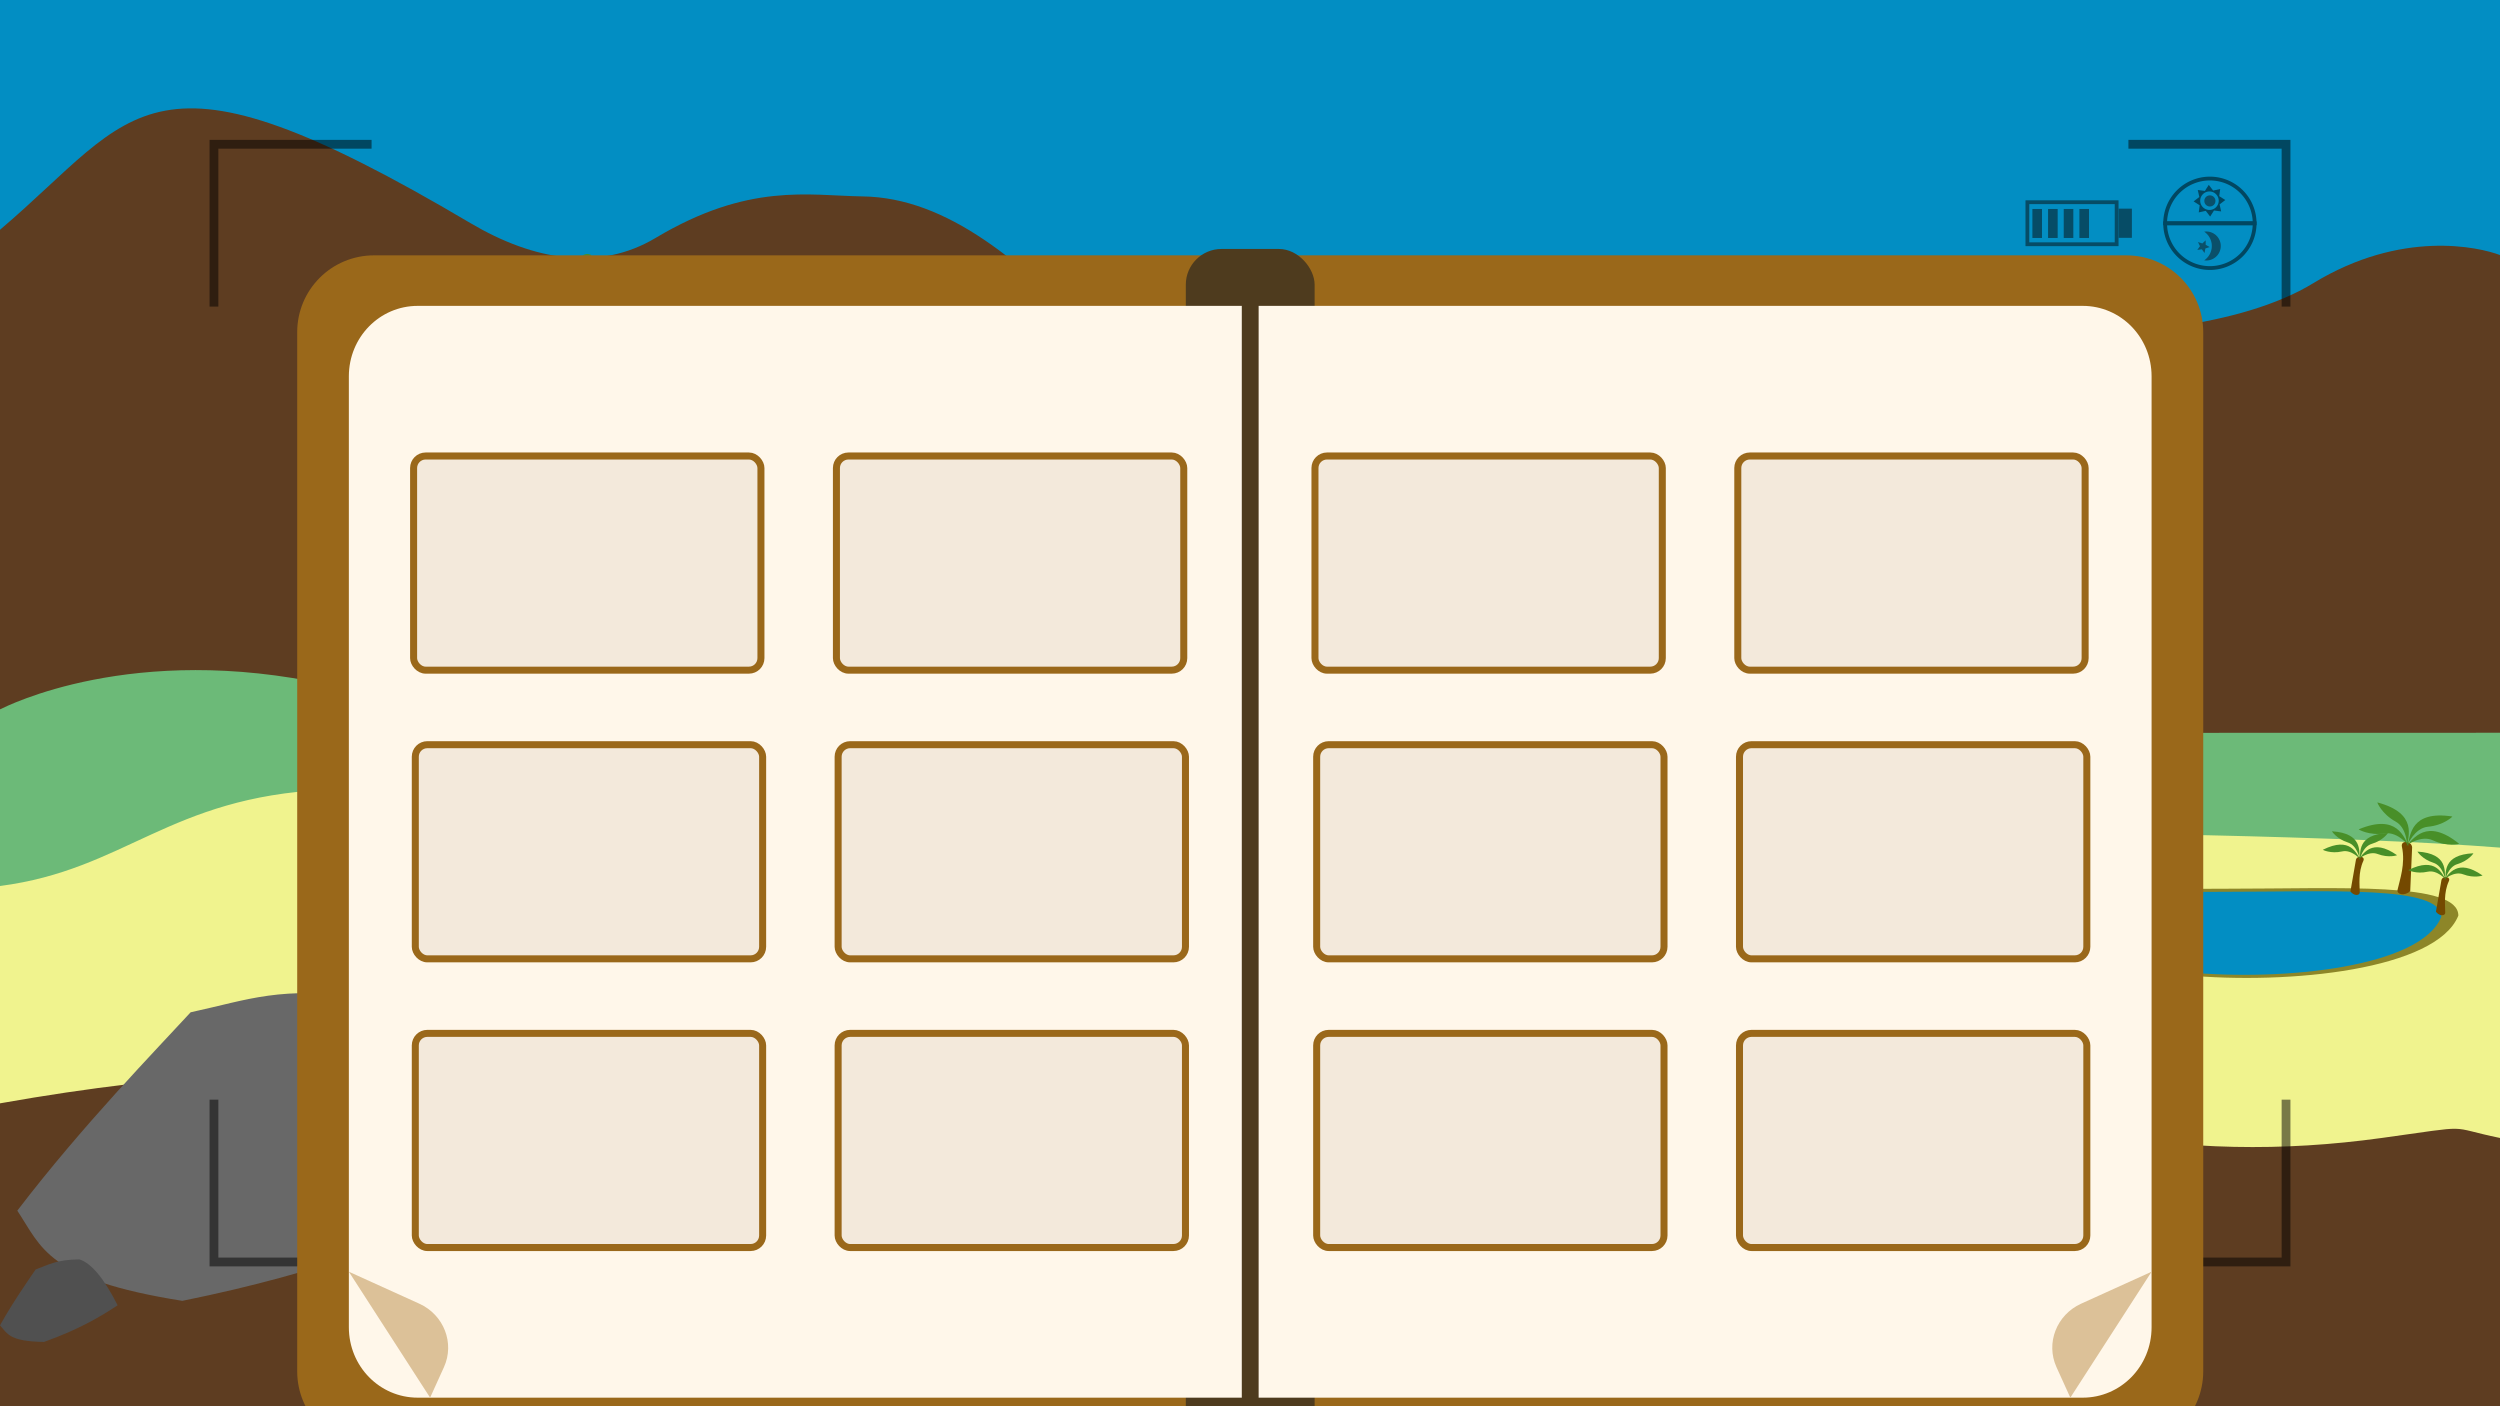 <?xml version="1.0" encoding="UTF-8" standalone="no"?>
<svg
   xmlns:osb="http://www.openswatchbook.org/uri/2009/osb"
   xmlns:dc="http://purl.org/dc/elements/1.1/"
   xmlns:cc="http://creativecommons.org/ns#"
   xmlns:rdf="http://www.w3.org/1999/02/22-rdf-syntax-ns#"
   xmlns:svg="http://www.w3.org/2000/svg"
   xmlns="http://www.w3.org/2000/svg"
   xmlns:xlink="http://www.w3.org/1999/xlink"
   xmlns:sodipodi="http://sodipodi.sourceforge.net/DTD/sodipodi-0.dtd"
   xmlns:inkscape="http://www.inkscape.org/namespaces/inkscape"
   id="svg8"
   version="1.1"
   width="1920"
   height="1080"
   viewBox="0 0 1920 1080"
   sodipodi:docname="background_looped.svg"
   inkscape:version="0.92.4 (5da689c313, 2019-01-14)">
  <sodipodi:namedview
     pagecolor="#ffffff"
     bordercolor="#666666"
     borderopacity="1"
     objecttolerance="10"
     gridtolerance="10"
     guidetolerance="10"
     inkscape:pageopacity="0"
     inkscape:pageshadow="2"
     inkscape:window-width="1440"
     inkscape:window-height="856"
     id="namedview821"
     showgrid="false"
     inkscape:zoom="0.3535534"
     inkscape:cx="1049.7856"
     inkscape:cy="396.48248"
     inkscape:window-x="3"
     inkscape:window-y="0"
     inkscape:window-maximized="0"
     inkscape:current-layer="bookGroup"
     scale-x="1"
     fit-margin-top="0"
     fit-margin-left="0"
     fit-margin-right="0"
     fit-margin-bottom="0"
     inkscape:snap-global="false"
     inkscape:snap-bbox="true"
     inkscape:bbox-paths="true"
     inkscape:bbox-nodes="true"
     inkscape:snap-bbox-edge-midpoints="true"
     inkscape:snap-bbox-midpoints="true"
     inkscape:object-paths="true"
     inkscape:snap-intersection-paths="true"
     inkscape:snap-smooth-nodes="true"
     inkscape:snap-midpoints="true"
     inkscape:snap-object-midpoints="true"
     inkscape:snap-center="true"
     showguides="false"
     inkscape:guide-bbox="true">
    <sodipodi:guide
       position="1920,1080"
       orientation="1,0"
       id="guide18443"
       inkscape:locked="false" />
    <sodipodi:guide
       position="1922.821,201.32"
       orientation="0,1"
       id="guide18445"
       inkscape:locked="false" />
    <sodipodi:guide
       position="3840,-0.386"
       orientation="0,1"
       id="guide18466"
       inkscape:locked="false" />
    <sodipodi:guide
       position="3840,1080"
       orientation="1,0"
       id="guide18468"
       inkscape:locked="false" />
    <sodipodi:guide
       position="3841.02,227.961"
       orientation="0,1"
       id="guide18516"
       inkscape:locked="false" />
    <sodipodi:guide
       position="3841.02,399.633"
       orientation="0,1"
       id="guide18714"
       inkscape:locked="false" />
    <sodipodi:guide
       position="3841.02,898.774"
       orientation="0,1"
       id="guide18735"
       inkscape:locked="false" />
    <sodipodi:guide
       position="1922.821,883.122"
       orientation="0,1"
       id="guide18737"
       inkscape:locked="false" />
    <sodipodi:guide
       position="1922.821,517.327"
       orientation="0,1"
       id="guide18739"
       inkscape:locked="false" />
    <sodipodi:guide
       position="3841.02,532.617"
       orientation="0,1"
       id="guide18741"
       inkscape:locked="false" />
    <sodipodi:guide
       position="-129.395,1117.825"
       orientation="0,1"
       id="guide20032"
       inkscape:locked="false" />
    <sodipodi:guide
       position="-129.395,1117.825"
       orientation="1,0"
       id="guide20036"
       inkscape:locked="false" />
    <sodipodi:guide
       position="1790.605,1079.807"
       orientation="1,0"
       id="guide20040"
       inkscape:locked="false" />
    <sodipodi:guide
       position="-734.5,688"
       orientation="1,0"
       id="guide1647"
       inkscape:locked="false" />
  </sodipodi:namedview>
  <defs
     id="defs2">
    <linearGradient
       id="BookCover"
       osb:paint="solid"
       gradientTransform="translate(-14089.798,10279.729)">
      <stop
         style="stop-color:#9a681a;stop-opacity:1;"
         offset="0"
         id="stop1664" />
    </linearGradient>
    <linearGradient
       id="Clipboard"
       osb:paint="solid"
       gradientTransform="matrix(-0.285,-0.629,-0.629,0.285,-85.398,1723.685)">
      <stop
         style="stop-color:#dcc198;stop-opacity:1;"
         offset="0"
         id="stop1635" />
    </linearGradient>
    <linearGradient
       id="GUI"
       osb:paint="solid"
       gradientTransform="matrix(0.148,0,0,0.148,184.872,7.226)">
      <stop
         style="stop-color:#090909;stop-opacity:1;"
         offset="0"
         id="stop1074" />
    </linearGradient>
    <linearGradient
       id="Sea"
       osb:paint="solid">
      <stop
         style="stop-color:#015c7e;stop-opacity:1;"
         offset="0"
         id="stop19715" />
    </linearGradient>
    <linearGradient
       id="linearGradient18578"
       osb:paint="solid">
      <stop
         style="stop-color:#505050;stop-opacity:1;"
         offset="0"
         id="stop18576" />
    </linearGradient>
    <linearGradient
       id="Rock"
       osb:paint="solid">
      <stop
         style="stop-color:#616161;stop-opacity:1;"
         offset="0"
         id="stop18548" />
    </linearGradient>
    <linearGradient
       id="Mountain"
       osb:paint="solid"
       gradientTransform="matrix(-1,0,0,1,7699.923,2785.418)">
      <stop
         style="stop-color:#5e3d21;stop-opacity:1;"
         offset="0"
         id="stop4638" />
    </linearGradient>
    <linearGradient
       inkscape:collect="always"
       xlink:href="#Sky"
       id="linearGradient4656"
       x1="0"
       y1="34.649"
       x2="508.476"
       y2="34.649"
       gradientUnits="userSpaceOnUse" />
    <linearGradient
       id="Sky"
       osb:paint="solid"
       gradientTransform="matrix(0.284,0,0,0.284,400.293,181.203)">
      <stop
         style="stop-color:#028ec3;stop-opacity:1;"
         offset="0"
         id="stop4652" />
    </linearGradient>
    <linearGradient
       id="Plant_Dirt"
       osb:paint="solid">
      <stop
         style="stop-color:#8d8628;stop-opacity:1;"
         offset="0"
         id="stop4737" />
    </linearGradient>
    <linearGradient
       inkscape:collect="always"
       xlink:href="#Road"
       id="linearGradient4687"
       x1="204.341"
       y1="175.582"
       x2="295.468"
       y2="175.582"
       gradientUnits="userSpaceOnUse" />
    <linearGradient
       id="Road"
       osb:paint="solid">
      <stop
         style="stop-color:#a2a613;stop-opacity:1;"
         offset="0"
         id="stop4683" />
    </linearGradient>
    <linearGradient
       inkscape:collect="always"
       xlink:href="#Mountain"
       id="linearGradient4642"
       x1="-0.917"
       y1="83.893"
       x2="286.09"
       y2="83.893"
       gradientUnits="userSpaceOnUse" />
    <linearGradient
       id="Plant"
       osb:paint="solid"
       gradientTransform="matrix(-0.003,-0.002,-0.002,0.003,424.268,273.012)">
      <stop
         style="stop-color:#488f28;stop-opacity:1;"
         offset="0"
         id="stop4743" />
    </linearGradient>
    <linearGradient
       inkscape:collect="always"
       xlink:href="#Tree_Branch"
       id="linearGradient5323"
       gradientUnits="userSpaceOnUse"
       x1="147.539"
       y1="143.117"
       x2="153.276"
       y2="143.117" />
    <linearGradient
       id="Tree_Branch"
       osb:paint="solid"
       gradientTransform="matrix(0.07,0,0,0.07,2.559,0.757)">
      <stop
         style="stop-color:#744900;stop-opacity:1;"
         offset="0"
         id="stop4841" />
    </linearGradient>
    <linearGradient
       inkscape:collect="always"
       xlink:href="#Plant_Dirt"
       id="linearGradient4741"
       x1="311.03"
       y1="239.59"
       x2="342.681"
       y2="239.59"
       gradientUnits="userSpaceOnUse" />
    <linearGradient
       inkscape:collect="always"
       xlink:href="#Plant"
       id="linearGradient4747"
       x1="302.864"
       y1="195.412"
       x2="377.627"
       y2="195.412"
       gradientUnits="userSpaceOnUse" />
    <linearGradient
       inkscape:collect="always"
       xlink:href="#Mountain"
       id="linearGradient17160"
       gradientUnits="userSpaceOnUse"
       x1="-0.917"
       y1="83.893"
       x2="286.09"
       y2="83.893" />
    <linearGradient
       inkscape:collect="always"
       xlink:href="#Tree_Branch"
       id="linearGradient17162"
       gradientUnits="userSpaceOnUse"
       x1="147.539"
       y1="143.117"
       x2="153.276"
       y2="143.117" />
    <linearGradient
       inkscape:collect="always"
       xlink:href="#Tree_Branch"
       id="linearGradient17164"
       gradientUnits="userSpaceOnUse"
       x1="147.539"
       y1="143.117"
       x2="153.276"
       y2="143.117" />
    <linearGradient
       inkscape:collect="always"
       xlink:href="#Tree_Branch"
       id="linearGradient17166"
       gradientUnits="userSpaceOnUse"
       x1="147.539"
       y1="143.117"
       x2="153.276"
       y2="143.117" />
    <linearGradient
       inkscape:collect="always"
       xlink:href="#Tree_Branch"
       id="linearGradient17168"
       gradientUnits="userSpaceOnUse"
       x1="147.539"
       y1="143.117"
       x2="153.276"
       y2="143.117" />
    <linearGradient
       inkscape:collect="always"
       xlink:href="#Tree_Branch"
       id="linearGradient17170"
       gradientUnits="userSpaceOnUse"
       x1="147.539"
       y1="143.117"
       x2="153.276"
       y2="143.117" />
    <linearGradient
       inkscape:collect="always"
       xlink:href="#Tree_Branch"
       id="linearGradient17172"
       gradientUnits="userSpaceOnUse"
       x1="147.539"
       y1="143.117"
       x2="153.276"
       y2="143.117" />
    <linearGradient
       inkscape:collect="always"
       xlink:href="#Tree_Branch"
       id="linearGradient17174"
       gradientUnits="userSpaceOnUse"
       x1="147.539"
       y1="143.117"
       x2="153.276"
       y2="143.117" />
    <linearGradient
       inkscape:collect="always"
       xlink:href="#Tree_Branch"
       id="linearGradient17176"
       gradientUnits="userSpaceOnUse"
       x1="147.539"
       y1="143.117"
       x2="153.276"
       y2="143.117" />
    <linearGradient
       inkscape:collect="always"
       xlink:href="#Tree_Branch"
       id="linearGradient17170-1"
       gradientUnits="userSpaceOnUse"
       x1="147.539"
       y1="143.117"
       x2="153.276"
       y2="143.117" />
    <linearGradient
       inkscape:collect="always"
       xlink:href="#Rock"
       id="linearGradient18552"
       x1="3618.168"
       y1="866.813"
       x2="3835.099"
       y2="866.813"
       gradientUnits="userSpaceOnUse" />
    <linearGradient
       inkscape:collect="always"
       xlink:href="#linearGradient18578"
       id="linearGradient18580"
       x1="3639.412"
       y1="966.396"
       x2="3856.344"
       y2="966.396"
       gradientUnits="userSpaceOnUse"
       gradientTransform="matrix(0.42,-0.061,0.061,0.42,2118.627,801.511)" />
    <linearGradient
       inkscape:collect="always"
       xlink:href="#linearGradient18578"
       id="linearGradient18580-0"
       x1="3639.413"
       y1="966.396"
       x2="3856.344"
       y2="966.396"
       gradientUnits="userSpaceOnUse"
       gradientTransform="matrix(0.42,-0.061,0.061,0.42,2014.565,805.011)" />
    <linearGradient
       inkscape:collect="always"
       xlink:href="#linearGradient18578"
       id="linearGradient18580-9"
       x1="3639.413"
       y1="966.396"
       x2="3856.344"
       y2="966.396"
       gradientUnits="userSpaceOnUse"
       gradientTransform="matrix(0.42,-0.061,0.061,0.42,2155.707,735.942)" />
    <linearGradient
       inkscape:collect="always"
       xlink:href="#linearGradient18578"
       id="linearGradient18580-5"
       x1="3639.413"
       y1="966.396"
       x2="3856.344"
       y2="966.396"
       gradientUnits="userSpaceOnUse"
       gradientTransform="matrix(0.111,-0.016,0.016,0.111,-419.781,217.887)" />
    <linearGradient
       gradientTransform="matrix(3.78,0,0,6.983,1919.1,3.519)"
       inkscape:collect="always"
       xlink:href="#Sky"
       id="linearGradient4656-2"
       x1="0"
       y1="34.649"
       x2="508.476"
       y2="34.649"
       gradientUnits="userSpaceOnUse" />
    <linearGradient
       inkscape:collect="always"
       xlink:href="#Sea"
       id="linearGradient19719"
       x1="2036.097"
       y1="329.249"
       x2="3957.897"
       y2="329.249"
       gradientUnits="userSpaceOnUse"
       gradientTransform="matrix(1,0,0,0.242,-123.367,391.296)" />
    <linearGradient
       inkscape:collect="always"
       xlink:href="#Sky"
       id="linearGradient20054"
       gradientUnits="userSpaceOnUse"
       x1="0"
       y1="34.649"
       x2="508.476"
       y2="34.649"
       gradientTransform="matrix(1,0,0,4.602,0,-251.447)" />
    <linearGradient
       inkscape:collect="always"
       xlink:href="#Mountain"
       id="linearGradient20056"
       gradientUnits="userSpaceOnUse"
       x1="-0.917"
       y1="83.893"
       x2="286.09"
       y2="83.893" />
    <linearGradient
       inkscape:collect="always"
       xlink:href="#linearGradient18578"
       id="linearGradient20058"
       gradientUnits="userSpaceOnUse"
       gradientTransform="matrix(0.111,-0.016,0.016,0.111,-419.781,217.887)"
       x1="3639.413"
       y1="966.396"
       x2="3856.344"
       y2="966.396" />
    <linearGradient
       inkscape:collect="always"
       xlink:href="#Sky"
       id="linearGradient22034"
       gradientUnits="userSpaceOnUse"
       gradientTransform="matrix(3.78,0,0,20.239,1919.1,-921.8)"
       x1="0"
       y1="34.649"
       x2="508.476"
       y2="34.649" />
    <linearGradient
       inkscape:collect="always"
       xlink:href="#Clipboard"
       id="linearGradient1639"
       x1="-1151.219"
       y1="1043.232"
       x2="-476.203"
       y2="1043.232"
       gradientUnits="userSpaceOnUse"
       gradientTransform="translate(1719.684,-229.103)" />
    <linearGradient
       inkscape:collect="always"
       xlink:href="#BookCover"
       id="linearGradient1668"
       x1="-1130.775"
       y1="640"
       x2="-734.5"
       y2="640"
       gradientUnits="userSpaceOnUse" />
  </defs>
  <g
     id="sunGroup"
     inkscape:label="#g22056">
    <circle
       inkscape:label="#path22037"
       r="1156.827"
       cy="374.056"
       cx="1920"
       id="sunPath"
       style="opacity:1;fill:none;fill-opacity:1;stroke:#000000;stroke-width:18.898;stroke-linecap:butt;stroke-miterlimit:4;stroke-dasharray:none;stroke-opacity:1" />
    <circle
       style="display:inline;opacity:1;fill:#dac102;fill-opacity:1;stroke-width:8.598;stroke-miterlimit:4;stroke-dasharray:none"
       id="path4645"
       cx="1920"
       cy="-782.771"
       r="100.743" />
    <circle
       style="display:inline;opacity:1;fill:#425f9a;fill-opacity:1;stroke-width:8.598;stroke-miterlimit:4;stroke-dasharray:none"
       id="path4645-6"
       cx="1920"
       cy="1526.488"
       r="100.743" />
  </g>
  <circle
     style="opacity:0.413;fill:#00ffff;fill-opacity:1;stroke:none;stroke-width:4.079;stroke-linecap:butt;stroke-miterlimit:4;stroke-dasharray:none;stroke-opacity:1"
     id="cameraReticle"
     cx="960"
     cy="540"
     r="447.147" />
  <g
     id="scene2Group">
    <rect
       style="opacity:1;fill:#3c5bdc;fill-opacity:1;stroke:none;stroke-width:2.245;stroke-linecap:butt;stroke-miterlimit:4;stroke-dasharray:none;stroke-opacity:1"
       id="scene2"
       width="1920"
       height="1080"
       x="1920"
       y="0" />
    <rect
       y="-940"
       x="1920"
       height="1430.947"
       width="1920"
       id="rect4648-5"
       style="display:inline;opacity:1;fill:url(#linearGradient22034);fill-opacity:1;stroke-width:11.57;stroke-miterlimit:4;stroke-dasharray:none" />
    <rect
       style="display:inline;opacity:1;fill:#f0f38e;fill-opacity:1;stroke:none;stroke-width:5;stroke-miterlimit:4;stroke-dasharray:none;stroke-opacity:1"
       id="rect17184-1"
       width="1920"
       height="415.487"
       x="1920"
       y="531.742" />
    <path
       style="display:inline;opacity:1;fill:url(#Mountain);fill-opacity:1;stroke:none;stroke-width:0.5;stroke-linecap:butt;stroke-miterlimit:4;stroke-dasharray:none;stroke-opacity:1"
       d="m 1920,874.731 c 263.221,52.342 430.94,65.921 820.058,26.828 284.013,-126.895 578.434,87.694 1099.943,-53.469 v 840.408 l -1920,-0.386 z"
       id="rect18440"
       inkscape:connector-curvature="0"
       sodipodi:nodetypes="cccccc" />
    <path
       style="display:inline;fill:url(#linearGradient18552);fill-opacity:1;stroke:none;stroke-width:0.596px;stroke-linecap:butt;stroke-linejoin:miter;stroke-opacity:1"
       d="m 3618.168,895.944 c 29.796,-39.032 64.118,-74.221 79.285,-90.732 27.68,-6.014 40.07,-11.964 80.77,-6.837 20.45,9.345 39.51,40.546 56.877,92.259 -34.83,16.32 -75.41,33.198 -141.452,46.564 -62.005,-9.862 -64.272,-24.414 -75.48,-41.253 z"
       id="path17420-5"
       inkscape:connector-curvature="0"
       sodipodi:nodetypes="cccccc" />
    <path
       style="display:inline;fill:url(#linearGradient18580-9);fill-opacity:1;stroke:none;stroke-width:0.253px;stroke-linecap:butt;stroke-linejoin:miter;stroke-opacity:1"
       d="m 3743.673,933.046 c 10.139,-18.19 22.41,-35.042 27.775,-42.892 11.254,-4.203 16.093,-7.452 33.487,-7.769 9.15,2.682 19.043,14.622 29.469,35.274 -13.629,8.963 -29.638,18.508 -56.548,28.124 -26.624,-0.378 -28.458,-6.349 -34.184,-12.737 z"
       id="path17420-5-0-5"
       inkscape:connector-curvature="0"
       sodipodi:nodetypes="cccccc" />
    <g
       transform="matrix(3.78,0,0,3.78,2383.899,79.011)"
       style="display:inline"
       id="g18653-0">
      <path
         inkscape:connector-curvature="0"
         id="path17426-9"
         d="m 375.132,231.061 a 7.304,2.246 0 0 1 -7.304,2.246 7.304,2.246 0 0 1 -7.304,-2.246 7.304,2.246 0 0 1 7.304,-2.246 7.304,2.246 0 0 1 7.304,2.246 z"
         style="opacity:1;fill:url(#Plant_Dirt);fill-opacity:1;stroke:none;stroke-width:0.265;stroke-miterlimit:4;stroke-dasharray:none;stroke-opacity:1" />
      <path
         sodipodi:nodetypes="cccccccc"
         inkscape:connector-curvature="0"
         id="path17432-0"
         d="m 366.739,230.131 c -0.545,-7.501 -1.651,-15.074 0.454,-22.229 -0.231,4.316 1.38,7.65 3.221,11.16 4.457,-10.378 6.451,-14.925 10.434,-15.243 -4.711,4.93 -3.242,10.313 -6.397,15.243 2.224,-0.737 5.946,-7.106 11.024,-11.886 -5.914,13.193 -9.079,16.622 -14.018,22.774 -2.65,2.049 -3.58,0.924 -4.718,0.181 z"
         style="fill:url(#Plant);fill-opacity:1;stroke:none;stroke-width:0.265px;stroke-linecap:butt;stroke-linejoin:miter;stroke-opacity:1" />
    </g>
    <path
       style="display:inline;fill:url(#linearGradient18580);fill-opacity:1;stroke:none;stroke-width:0.253px;stroke-linecap:butt;stroke-linejoin:miter;stroke-opacity:1"
       d="m 3706.594,998.615 c 10.139,-18.19 22.41,-35.042 27.775,-42.892 11.254,-4.203 16.093,-7.452 33.487,-7.769 9.15,2.682 19.043,14.622 29.469,35.274 -13.629,8.963 -29.638,18.508 -56.548,28.124 -26.624,-0.378 -28.458,-6.349 -34.184,-12.737 z"
       id="path17420-5-0"
       inkscape:connector-curvature="0"
       sodipodi:nodetypes="cccccc" />
    <path
       style="display:inline;fill:url(#linearGradient18580-0);fill-opacity:1;stroke:none;stroke-width:0.253px;stroke-linecap:butt;stroke-linejoin:miter;stroke-opacity:1"
       d="m 3602.532,1002.115 c 10.139,-18.191 22.41,-35.042 27.775,-42.892 11.254,-4.203 16.093,-7.452 33.487,-7.769 9.15,2.682 19.043,14.622 29.469,35.274 -13.629,8.963 -29.638,18.508 -56.548,28.124 -26.624,-0.378 -28.458,-6.349 -34.184,-12.737 z"
       id="path17420-5-0-8"
       inkscape:connector-curvature="0"
       sodipodi:nodetypes="cccccc" />
    <path
       style="display:inline;opacity:1;fill:#6cba78;fill-opacity:1;stroke:none;stroke-width:5;stroke-miterlimit:4;stroke-dasharray:none;stroke-opacity:1"
       d="m 1920,544.361 v 106.545 c 113.414,16.755 509.885,-11.364 616.822,-11.05 75.68,0.222 136.162,-24.988 201.171,-26.282 C 2517.877,592.306 2093.041,548.79 1920,544.361 Z"
       id="path17190-5"
       inkscape:connector-curvature="0"
       sodipodi:nodetypes="ccscc" />
    <path
       style="display:inline;opacity:1;fill:url(#linearGradient19719);fill-opacity:1;stroke-width:3.34;stroke-miterlimit:4;stroke-dasharray:none"
       d="m 2233.268,411.53 h 1421.988 v 118.575 l -411.102,14.864 c -247.192,2.43 -470.616,3.56 -659.555,-6.857 -160.991,-2.415 -233.171,-8.112 -351.331,-8.007 z"
       id="rect4648-5-2"
       inkscape:connector-curvature="0"
       sodipodi:nodetypes="ccccccc" />
    <path
       style="display:inline;opacity:1;fill:url(#Mountain);fill-opacity:1;stroke:none;stroke-width:0.5;stroke-linecap:butt;stroke-miterlimit:4;stroke-dasharray:none;stroke-opacity:1"
       d="m 1920,195.945 c 240.094,98.735 446.925,388.772 817.993,417.629 l -198.392,3.779 C 2340.601,589.562 2138.886,560.927 1920,562.673 Z"
       id="rect18440-5"
       inkscape:connector-curvature="0"
       sodipodi:nodetypes="ccccc" />
    <path
       style="display:inline;opacity:1;fill:#6cba78;fill-opacity:1;stroke:none;stroke-width:5;stroke-miterlimit:4;stroke-dasharray:none;stroke-opacity:1"
       d="m 3840,497.778 c -176.338,57.434 -391.001,112.202 -618.762,120.627 l 63.084,1.856 c 99.49,7.463 191.795,101.391 306.581,106.929 120.568,5.816 161.542,-8.538 249.097,-47.449 z"
       id="path17190-5-7"
       inkscape:connector-curvature="0"
       sodipodi:nodetypes="cccscc" />
    <path
       style="display:inline;opacity:1;fill:url(#Mountain);fill-opacity:1;stroke:none;stroke-width:0.5;stroke-linecap:butt;stroke-miterlimit:4;stroke-dasharray:none;stroke-opacity:1"
       d="m 3840,174.801 0,367.843 c -229.242,49.657 -431.664,69.76 -618.762,75.761 262.809,-183.178 569.494,-162.388 618.762,-443.604 z"
       id="rect18440-5-9"
       inkscape:connector-curvature="0"
       sodipodi:nodetypes="cccc" />
  </g>
  <g
     id="scene1Group"
     style="">
    <rect
       style="opacity:1;fill:#003800;fill-opacity:1;stroke:none;stroke-width:2.245;stroke-linecap:butt;stroke-miterlimit:4;stroke-dasharray:none;stroke-opacity:1"
       id="scene1"
       width="1920"
       height="1080"
       x="0"
       y="0" />
    <path
       inkscape:transform-center-y="0.49614235"
       inkscape:transform-center-x="0.7636841"
       d="m 972.175,545.81 -8.649,-0.402 -5.234,6.897 -2.291,-8.35 -8.177,-2.847 7.233,-4.759 0.18,-8.656 6.761,5.409 8.288,-2.503 -3.055,8.101 z"
       inkscape:randomized="0"
       inkscape:rounded="0"
       inkscape:flatsided="false"
       sodipodi:arg2="1.1331799"
       sodipodi:arg1="0.50486137"
       sodipodi:r2="6.5190072"
       sodipodi:r1="13.038014"
       sodipodi:cy="539.50385"
       sodipodi:cx="960.76367"
       sodipodi:sides="5"
       id="path4549"
       style="opacity:1;fill:#0087ff;fill-opacity:1;stroke:none;stroke-width:0.2;stroke-linecap:butt;stroke-miterlimit:4;stroke-dasharray:none;stroke-opacity:1"
       sodipodi:type="star" />
    <g
       transform="matrix(3.78,0,0,3.78,-1.801,-2.873)"
       style="display:inline;opacity:1"
       id="g10113">
      <rect
         y="-247.948"
         x="0.476"
         height="317.75"
         width="508"
         id="rect4648"
         style="opacity:1;fill:url(#linearGradient20054);fill-opacity:1;stroke-width:2.838;stroke-miterlimit:4;stroke-dasharray:none" />
      <rect
         y="69.529"
         x="194.823"
         height="53.417"
         width="129.828"
         id="rect4659"
         style="display:inline;opacity:1;fill:#016711;fill-opacity:1;stroke-width:1.323;stroke-miterlimit:4;stroke-dasharray:none" />
      <rect
         y="152.434"
         x="0.476"
         height="109.931"
         width="508"
         id="rect4666"
         style="display:inline;opacity:1;fill:#f0f38e;fill-opacity:1;stroke:none;stroke-width:1.323;stroke-miterlimit:4;stroke-dasharray:none;stroke-opacity:1" />
      <path
         sodipodi:nodetypes="cscsc"
         inkscape:connector-curvature="0"
         id="path5505-7"
         d="m 499.95,186.787 c -4.406,10.96 -34.228,14.113 -55.679,12.091 -23.538,-2.219 -43.978,-2.468 -43.978,-9.361 10e-6,-6.893 28.527,-8.191 52.169,-8.191 23.642,0 47.488,-1.433 47.488,5.461 z"
         style="opacity:1;fill:url(#Plant_Dirt);fill-opacity:1;stroke:none;stroke-width:0.654;stroke-linecap:round;stroke-miterlimit:4;stroke-dasharray:none;stroke-opacity:1" />
      <path
         sodipodi:nodetypes="cscsc"
         inkscape:connector-curvature="0"
         id="path5505"
         d="m 496.486,187.034 c -4.1,10.198 -31.848,13.132 -51.808,11.251 -21.901,-2.064 -40.92,-2.296 -40.92,-8.71 10e-6,-6.414 26.543,-7.621 48.542,-7.621 21.998,0 44.187,-1.333 44.187,5.081 z"
         style="opacity:1;fill:url(#Sky);fill-opacity:1;stroke:none;stroke-width:0.609;stroke-linecap:round;stroke-miterlimit:4;stroke-dasharray:none;stroke-opacity:1" />
      <path
         sodipodi:nodetypes="cccsssscc"
         inkscape:connector-curvature="0"
         id="rect4662"
         d="m 0.476,117.931 508,-7.795 1e-5,62.843 c -30.318,-2.396 -88.333,-3.238 -116.627,-3.155 -20.024,0.059 -36.026,-6.611 -53.227,-6.954 -75.098,-1.495 -127.449,-3.826 -191.138,0.951 -26.323,1.975 -50.465,-4.074 -80.835,-2.609 -31.9,1.539 -40.651,16.238 -66.173,19.561 z"
         style="display:inline;opacity:1;fill:#6cba78;fill-opacity:1;stroke:none;stroke-width:1.323;stroke-miterlimit:4;stroke-dasharray:none;stroke-opacity:1" />
      <path
         sodipodi:nodetypes="sccsssss"
         inkscape:connector-curvature="0"
         id="path4675"
         d="m 293.224,162.937 c -5.069,13.95 -32.735,47.009 -33.24,47.479 l -48.838,8.325 c 48.684,-26.869 52.224,-34.225 68.035,-50.926 17.958,-18.97 13.934,-31.061 0.993,-37.078 -0.688,-0.32 -5.358,-4.268 -2.882,-2.509 0.728,0.517 10.771,2.335 15.618,9.063 3.28,4.553 3.428,17.078 0.315,25.645 z"
         style="display:inline;fill:url(#linearGradient4687);fill-opacity:1;stroke:none;stroke-width:0.265px;stroke-linecap:butt;stroke-linejoin:miter;stroke-opacity:1" />
      <g
         style="display:inline;opacity:1;fill:url(#linearGradient4642);fill-opacity:1;stroke:none"
         id="g4629">
        <path
           style="opacity:0.997;fill:url(#linearGradient20056);fill-opacity:1;stroke:none;stroke-width:1.323;stroke-linecap:butt;stroke-linejoin:miter;stroke-miterlimit:4;stroke-dasharray:none;stroke-opacity:1"
           d="M 0.476,47.445 C 28.454,23.693 30.214,7.11 96.056,46.088 c 12.952,7.667 26.214,9.829 37.62,3.016 18.948,-11.318 31.095,-8.6 42.076,-8.438 34.29,0.504 60.902,51.422 108.974,89.76 -14.09,4.717 -106.771,5.065 -137.792,-8.224 C 116.055,108.974 89.784,144.859 67.263,139.914 27.376,131.156 1.821,144.255 0.476,144.885 Z"
           id="path3798"
           inkscape:connector-curvature="0"
           sodipodi:nodetypes="cssscsscc" />
      </g>
      <g
         style="display:inline;fill:url(#Mountain);stroke:none"
         id="g4636">
        <path
           style="fill:url(#Mountain);fill-opacity:1;stroke:none;stroke-width:1.323;stroke-linecap:butt;stroke-linejoin:miter;stroke-miterlimit:4;stroke-dasharray:none;stroke-opacity:1"
           d="m 508.476,149.634 c -1.744,0.056 -71.429,-0.074 -92.335,0.121 -37.77,0.352 -65.226,-23.84 -77.084,-21.342 -48.71,10.262 -63.872,4.938 -84.036,-25.245 48.358,-45.079 75.7,-53.291 100.33,-41.901 13.888,6.422 86.137,14.738 115.115,-2.964 17.898,-10.933 33.622,-7.378 38.009,-5.699 z"
           id="path4631"
           inkscape:connector-curvature="0"
           sodipodi:nodetypes="csscsscc" />
      </g>
      <g
         id="g4854-7-86-2-0"
         transform="matrix(0.395,0,0,0.395,87.552,64.223)"
         style="display:inline">
        <path
           style="fill:url(#Plant);stroke:none;stroke-width:0.265px;stroke-linecap:butt;stroke-linejoin:miter;stroke-opacity:1"
           d="m 147.077,139.308 c -8.477,0.123 -18.841,0.711 -18.693,0.535 2.778,-3.298 5.184,-4.122 8.757,-4.901 9.287,-3.445 15.442,-2.971 26.221,2.055 0.455,1.33 -1.69,5.047 -10.025,3.4 -2.643,-0.522 -4.297,-1.117 -6.261,-1.089 z"
           id="path4766-2-0-9-1"
           inkscape:connector-curvature="0"
           sodipodi:nodetypes="ssccss" />
        <path
           style="fill:none;stroke:#744900;stroke-width:0.265px;stroke-linecap:butt;stroke-linejoin:miter;stroke-opacity:1"
           d="m 147.51,145.919 -2.372,-3.248 c -2.919,-1.39 -4.613,-2.481 -8.218,-3.78"
           id="path4768-5-3-8-0"
           inkscape:connector-curvature="0"
           sodipodi:nodetypes="ccc" />
        <path
           style="fill:none;stroke:#744900;stroke-width:0.265px;stroke-linecap:butt;stroke-linejoin:miter;stroke-opacity:1"
           d="m 144.226,139.087 c 1.251,1.906 2.485,3.885 3.4,7.218"
           id="path4770-44-1-6-7"
           inkscape:connector-curvature="0"
           sodipodi:nodetypes="cc" />
        <path
           style="fill:none;stroke:url(#linearGradient17162);stroke-width:0.265px;stroke-linecap:butt;stroke-linejoin:miter;stroke-opacity:1"
           d="m 147.658,146.336 2.085,-4.299 3.464,-2.085"
           id="path4792-0-7-5-5"
           inkscape:connector-curvature="0"
           sodipodi:nodetypes="ccc" />
        <path
           style="fill:none;stroke:#744900;stroke-width:0.265px;stroke-linecap:butt;stroke-linejoin:miter;stroke-opacity:1"
           d="m 147.594,146.272 0.257,-5.229 -1.411,-2.342"
           id="path4794-7-2-9-1"
           inkscape:connector-curvature="0"
           sodipodi:nodetypes="ccc" />
        <path
           style="fill:none;stroke:#744900;stroke-width:0.265px;stroke-linecap:butt;stroke-linejoin:miter;stroke-opacity:1"
           d="m 147.626,145.983 c 0.695,-1.764 1.39,-3.529 2.085,-5.293 0.674,-0.299 1.347,-0.599 2.021,-0.898"
           id="path4796-66-0-0-8"
           inkscape:connector-curvature="0" />
        <path
           style="fill:url(#Tree_Branch);stroke:url(#Tree_Branch);stroke-width:0.609;stroke-linecap:round;stroke-linejoin:miter;stroke-miterlimit:4;stroke-dasharray:none;stroke-opacity:1"
           d="m 147.594,145.919 0.321,7.506"
           id="path4839-9-8-4-4"
           inkscape:connector-curvature="0" />
      </g>
      <g
         id="g4854-7-8"
         transform="matrix(0.568,0,0,0.568,62.634,48.491)"
         style="display:inline">
        <path
           style="fill:url(#Plant);stroke:none;stroke-width:0.265px;stroke-linecap:butt;stroke-linejoin:miter;stroke-opacity:1"
           d="m 147.077,139.308 c -8.477,0.123 -18.841,0.711 -18.693,0.535 2.778,-3.298 5.184,-4.122 8.757,-4.901 9.287,-3.445 15.442,-2.971 26.221,2.055 0.455,1.33 -1.69,5.047 -10.025,3.4 -2.643,-0.522 -4.297,-1.117 -6.261,-1.089 z"
           id="path4766-2-2"
           inkscape:connector-curvature="0"
           sodipodi:nodetypes="ssccss" />
        <path
           style="fill:none;stroke:#744900;stroke-width:0.265px;stroke-linecap:butt;stroke-linejoin:miter;stroke-opacity:1"
           d="m 147.51,145.919 -2.372,-3.248 c -2.919,-1.39 -4.613,-2.481 -8.218,-3.78"
           id="path4768-5-2"
           inkscape:connector-curvature="0"
           sodipodi:nodetypes="ccc" />
        <path
           style="fill:none;stroke:#744900;stroke-width:0.265px;stroke-linecap:butt;stroke-linejoin:miter;stroke-opacity:1"
           d="m 144.226,139.087 c 1.251,1.906 2.485,3.885 3.4,7.218"
           id="path4770-44-5"
           inkscape:connector-curvature="0"
           sodipodi:nodetypes="cc" />
        <path
           style="fill:none;stroke:url(#linearGradient17164);stroke-width:0.265px;stroke-linecap:butt;stroke-linejoin:miter;stroke-opacity:1"
           d="m 147.658,146.336 2.085,-4.299 3.464,-2.085"
           id="path4792-0-1"
           inkscape:connector-curvature="0"
           sodipodi:nodetypes="ccc" />
        <path
           style="fill:none;stroke:#744900;stroke-width:0.265px;stroke-linecap:butt;stroke-linejoin:miter;stroke-opacity:1"
           d="m 147.594,146.272 0.257,-5.229 -1.411,-2.342"
           id="path4794-7-9"
           inkscape:connector-curvature="0"
           sodipodi:nodetypes="ccc" />
        <path
           style="fill:none;stroke:#744900;stroke-width:0.265px;stroke-linecap:butt;stroke-linejoin:miter;stroke-opacity:1"
           d="m 147.626,145.983 c 0.695,-1.764 1.39,-3.529 2.085,-5.293 0.674,-0.299 1.347,-0.599 2.021,-0.898"
           id="path4796-66-3"
           inkscape:connector-curvature="0" />
        <path
           style="fill:url(#Tree_Branch);stroke:url(#Tree_Branch);stroke-width:0.609;stroke-linecap:round;stroke-linejoin:miter;stroke-miterlimit:4;stroke-dasharray:none;stroke-opacity:1"
           d="m 147.594,145.919 0.321,7.506"
           id="path4839-9-5"
           inkscape:connector-curvature="0" />
      </g>
      <g
         id="g4854-7"
         transform="matrix(0.568,0,0,0.568,18.691,54.49)"
         style="display:inline">
        <path
           style="fill:url(#Plant);stroke:none;stroke-width:0.265px;stroke-linecap:butt;stroke-linejoin:miter;stroke-opacity:1"
           d="m 147.077,139.308 c -8.477,0.123 -18.841,0.711 -18.693,0.535 2.778,-3.298 5.184,-4.122 8.757,-4.901 9.287,-3.445 15.442,-2.971 26.221,2.055 0.455,1.33 -1.69,5.047 -10.025,3.4 -2.643,-0.522 -4.297,-1.117 -6.261,-1.089 z"
           id="path4766-2"
           inkscape:connector-curvature="0"
           sodipodi:nodetypes="ssccss" />
        <path
           style="fill:none;stroke:#744900;stroke-width:0.265px;stroke-linecap:butt;stroke-linejoin:miter;stroke-opacity:1"
           d="m 147.51,145.919 -2.372,-3.248 c -2.919,-1.39 -4.613,-2.481 -8.218,-3.78"
           id="path4768-5"
           inkscape:connector-curvature="0"
           sodipodi:nodetypes="ccc" />
        <path
           style="fill:none;stroke:#744900;stroke-width:0.265px;stroke-linecap:butt;stroke-linejoin:miter;stroke-opacity:1"
           d="m 144.226,139.087 c 1.251,1.906 2.485,3.885 3.4,7.218"
           id="path4770-44"
           inkscape:connector-curvature="0"
           sodipodi:nodetypes="cc" />
        <path
           style="fill:none;stroke:url(#linearGradient17166);stroke-width:0.265px;stroke-linecap:butt;stroke-linejoin:miter;stroke-opacity:1"
           d="m 147.658,146.336 2.085,-4.299 3.464,-2.085"
           id="path4792-0"
           inkscape:connector-curvature="0"
           sodipodi:nodetypes="ccc" />
        <path
           style="fill:none;stroke:#744900;stroke-width:0.265px;stroke-linecap:butt;stroke-linejoin:miter;stroke-opacity:1"
           d="m 147.594,146.272 0.257,-5.229 -1.411,-2.342"
           id="path4794-7"
           inkscape:connector-curvature="0"
           sodipodi:nodetypes="ccc" />
        <path
           style="fill:none;stroke:#744900;stroke-width:0.265px;stroke-linecap:butt;stroke-linejoin:miter;stroke-opacity:1"
           d="m 147.626,145.983 c 0.695,-1.764 1.39,-3.529 2.085,-5.293 0.674,-0.299 1.347,-0.599 2.021,-0.898"
           id="path4796-66"
           inkscape:connector-curvature="0" />
        <path
           style="fill:url(#Tree_Branch);stroke:url(#Tree_Branch);stroke-width:0.609;stroke-linecap:round;stroke-linejoin:miter;stroke-miterlimit:4;stroke-dasharray:none;stroke-opacity:1"
           d="m 147.594,145.919 0.321,7.506"
           id="path4839-9"
           inkscape:connector-curvature="0" />
      </g>
      <g
         transform="translate(3.992,-2.178)"
         id="g4854"
         style="display:inline">
        <path
           style="fill:url(#Plant);stroke:none;stroke-width:0.265px;stroke-linecap:butt;stroke-linejoin:miter;stroke-opacity:1"
           d="m 147.077,139.308 c -8.477,0.123 -18.841,0.711 -18.693,0.535 2.778,-3.298 5.184,-4.122 8.757,-4.901 9.287,-3.445 15.442,-2.971 26.221,2.055 0.455,1.33 -1.69,5.047 -10.025,3.4 -2.643,-0.522 -4.297,-1.117 -6.261,-1.089 z"
           id="path4766"
           inkscape:connector-curvature="0"
           sodipodi:nodetypes="ssccss" />
        <path
           style="fill:none;stroke:#744900;stroke-width:0.265px;stroke-linecap:butt;stroke-linejoin:miter;stroke-opacity:1"
           d="m 147.51,145.919 -2.372,-3.248 c -2.919,-1.39 -4.613,-2.481 -8.218,-3.78"
           id="path4768"
           inkscape:connector-curvature="0"
           sodipodi:nodetypes="ccc" />
        <path
           style="fill:none;stroke:#744900;stroke-width:0.265px;stroke-linecap:butt;stroke-linejoin:miter;stroke-opacity:1"
           d="m 144.226,139.087 c 1.251,1.906 2.485,3.885 3.4,7.218"
           id="path4770"
           inkscape:connector-curvature="0"
           sodipodi:nodetypes="cc" />
        <path
           style="fill:none;stroke:url(#linearGradient17168);stroke-width:0.265px;stroke-linecap:butt;stroke-linejoin:miter;stroke-opacity:1"
           d="m 147.658,146.336 2.085,-4.299 3.464,-2.085"
           id="path4792"
           inkscape:connector-curvature="0"
           sodipodi:nodetypes="ccc" />
        <path
           style="fill:none;stroke:#744900;stroke-width:0.265px;stroke-linecap:butt;stroke-linejoin:miter;stroke-opacity:1"
           d="m 147.594,146.272 0.257,-5.229 -1.411,-2.342"
           id="path4794"
           inkscape:connector-curvature="0"
           sodipodi:nodetypes="ccc" />
        <path
           style="fill:none;stroke:#744900;stroke-width:0.265px;stroke-linecap:butt;stroke-linejoin:miter;stroke-opacity:1"
           d="m 147.626,145.983 c 0.695,-1.764 1.39,-3.529 2.085,-5.293 0.674,-0.299 1.347,-0.599 2.021,-0.898"
           id="path4796"
           inkscape:connector-curvature="0" />
        <path
           style="fill:url(#Tree_Branch);stroke:url(#Tree_Branch);stroke-width:0.609;stroke-linecap:round;stroke-linejoin:miter;stroke-miterlimit:4;stroke-dasharray:none;stroke-opacity:1"
           d="m 147.594,145.919 0.321,7.506"
           id="path4839"
           inkscape:connector-curvature="0" />
      </g>
      <g
         id="g4854-3"
         transform="translate(-36.093,2.15)"
         style="display:inline">
        <path
           style="fill:url(#Plant);stroke:none;stroke-width:0.265px;stroke-linecap:butt;stroke-linejoin:miter;stroke-opacity:1"
           d="m 147.077,139.308 c -8.477,0.123 -18.841,0.711 -18.693,0.535 2.778,-3.298 5.184,-4.122 8.757,-4.901 9.287,-3.445 15.442,-2.971 26.221,2.055 0.455,1.33 -1.69,5.047 -10.025,3.4 -2.643,-0.522 -4.297,-1.117 -6.261,-1.089 z"
           id="path4766-5"
           inkscape:connector-curvature="0"
           sodipodi:nodetypes="ssccss" />
        <path
           style="fill:none;stroke:#744900;stroke-width:0.265px;stroke-linecap:butt;stroke-linejoin:miter;stroke-opacity:1"
           d="m 147.51,145.919 -2.372,-3.248 c -2.919,-1.39 -4.613,-2.481 -8.218,-3.78"
           id="path4768-3"
           inkscape:connector-curvature="0"
           sodipodi:nodetypes="ccc" />
        <path
           style="fill:none;stroke:#744900;stroke-width:0.265px;stroke-linecap:butt;stroke-linejoin:miter;stroke-opacity:1"
           d="m 144.226,139.087 c 1.251,1.906 2.485,3.885 3.4,7.218"
           id="path4770-6"
           inkscape:connector-curvature="0"
           sodipodi:nodetypes="cc" />
        <path
           style="fill:none;stroke:url(#linearGradient17170);stroke-width:0.265px;stroke-linecap:butt;stroke-linejoin:miter;stroke-opacity:1"
           d="m 147.658,146.336 2.085,-4.299 3.464,-2.085"
           id="path4792-9"
           inkscape:connector-curvature="0"
           sodipodi:nodetypes="ccc" />
        <path
           style="fill:none;stroke:#744900;stroke-width:0.265px;stroke-linecap:butt;stroke-linejoin:miter;stroke-opacity:1"
           d="m 147.594,146.272 0.257,-5.229 -1.411,-2.342"
           id="path4794-5"
           inkscape:connector-curvature="0"
           sodipodi:nodetypes="ccc" />
        <path
           style="fill:none;stroke:#744900;stroke-width:0.265px;stroke-linecap:butt;stroke-linejoin:miter;stroke-opacity:1"
           d="m 147.626,145.983 c 0.695,-1.764 1.39,-3.529 2.085,-5.293 0.674,-0.299 1.347,-0.599 2.021,-0.898"
           id="path4796-1"
           inkscape:connector-curvature="0" />
        <path
           style="fill:url(#Tree_Branch);stroke:url(#Tree_Branch);stroke-width:0.609;stroke-linecap:round;stroke-linejoin:miter;stroke-miterlimit:4;stroke-dasharray:none;stroke-opacity:1"
           d="m 147.594,145.919 0.321,7.506"
           id="path4839-5"
           inkscape:connector-curvature="0" />
      </g>
      <g
         id="g4854-2"
         transform="matrix(0.689,0,0,0.689,22.855,32.444)"
         style="display:inline">
        <path
           style="fill:url(#Plant);stroke:none;stroke-width:0.265px;stroke-linecap:butt;stroke-linejoin:miter;stroke-opacity:1"
           d="m 147.077,139.308 c -8.477,0.123 -18.841,0.711 -18.693,0.535 2.778,-3.298 5.184,-4.122 8.757,-4.901 9.287,-3.445 15.442,-2.971 26.221,2.055 0.455,1.33 -1.69,5.047 -10.025,3.4 -2.643,-0.522 -4.297,-1.117 -6.261,-1.089 z"
           id="path4766-3"
           inkscape:connector-curvature="0"
           sodipodi:nodetypes="ssccss" />
        <path
           style="fill:none;stroke:#744900;stroke-width:0.265px;stroke-linecap:butt;stroke-linejoin:miter;stroke-opacity:1"
           d="m 147.51,145.919 -2.372,-3.248 c -2.919,-1.39 -4.613,-2.481 -8.218,-3.78"
           id="path4768-2"
           inkscape:connector-curvature="0"
           sodipodi:nodetypes="ccc" />
        <path
           style="fill:none;stroke:#744900;stroke-width:0.265px;stroke-linecap:butt;stroke-linejoin:miter;stroke-opacity:1"
           d="m 144.226,139.087 c 1.251,1.906 2.485,3.885 3.4,7.218"
           id="path4770-2"
           inkscape:connector-curvature="0"
           sodipodi:nodetypes="cc" />
        <path
           style="fill:none;stroke:url(#linearGradient17172);stroke-width:0.265px;stroke-linecap:butt;stroke-linejoin:miter;stroke-opacity:1"
           d="m 147.658,146.336 2.085,-4.299 3.464,-2.085"
           id="path4792-8"
           inkscape:connector-curvature="0"
           sodipodi:nodetypes="ccc" />
        <path
           style="fill:none;stroke:#744900;stroke-width:0.265px;stroke-linecap:butt;stroke-linejoin:miter;stroke-opacity:1"
           d="m 147.594,146.272 0.257,-5.229 -1.411,-2.342"
           id="path4794-9"
           inkscape:connector-curvature="0"
           sodipodi:nodetypes="ccc" />
        <path
           style="fill:none;stroke:#744900;stroke-width:0.265px;stroke-linecap:butt;stroke-linejoin:miter;stroke-opacity:1"
           d="m 147.626,145.983 c 0.695,-1.764 1.39,-3.529 2.085,-5.293 0.674,-0.299 1.347,-0.599 2.021,-0.898"
           id="path4796-6"
           inkscape:connector-curvature="0" />
        <path
           style="fill:url(#Tree_Branch);stroke:url(#Tree_Branch);stroke-width:0.609;stroke-linecap:round;stroke-linejoin:miter;stroke-miterlimit:4;stroke-dasharray:none;stroke-opacity:1"
           d="m 147.594,145.919 0.321,7.506"
           id="path4839-8"
           inkscape:connector-curvature="0" />
      </g>
      <g
         id="g4854-21"
         transform="matrix(1.138,0,0,1.138,-33.955,-13.004)"
         style="display:inline">
        <path
           style="fill:url(#Plant);stroke:none;stroke-width:0.265px;stroke-linecap:butt;stroke-linejoin:miter;stroke-opacity:1"
           d="m 147.077,139.308 c -8.477,0.123 -18.841,0.711 -18.693,0.535 2.778,-3.298 5.184,-4.122 8.757,-4.901 9.287,-3.445 15.442,-2.971 26.221,2.055 0.455,1.33 -1.69,5.047 -10.025,3.4 -2.643,-0.522 -4.297,-1.117 -6.261,-1.089 z"
           id="path4766-7"
           inkscape:connector-curvature="0"
           sodipodi:nodetypes="ssccss" />
        <path
           style="fill:none;stroke:#744900;stroke-width:0.265px;stroke-linecap:butt;stroke-linejoin:miter;stroke-opacity:1"
           d="m 147.51,145.919 -2.372,-3.248 c -2.919,-1.39 -4.613,-2.481 -8.218,-3.78"
           id="path4768-9"
           inkscape:connector-curvature="0"
           sodipodi:nodetypes="ccc" />
        <path
           style="fill:none;stroke:#744900;stroke-width:0.265px;stroke-linecap:butt;stroke-linejoin:miter;stroke-opacity:1"
           d="m 144.226,139.087 c 1.251,1.906 2.485,3.885 3.4,7.218"
           id="path4770-4"
           inkscape:connector-curvature="0"
           sodipodi:nodetypes="cc" />
        <path
           style="fill:none;stroke:url(#linearGradient17174);stroke-width:0.265px;stroke-linecap:butt;stroke-linejoin:miter;stroke-opacity:1"
           d="m 147.658,146.336 2.085,-4.299 3.464,-2.085"
           id="path4792-7"
           inkscape:connector-curvature="0"
           sodipodi:nodetypes="ccc" />
        <path
           style="fill:none;stroke:#744900;stroke-width:0.265px;stroke-linecap:butt;stroke-linejoin:miter;stroke-opacity:1"
           d="m 147.594,146.272 0.257,-5.229 -1.411,-2.342"
           id="path4794-51"
           inkscape:connector-curvature="0"
           sodipodi:nodetypes="ccc" />
        <path
           style="fill:none;stroke:#744900;stroke-width:0.265px;stroke-linecap:butt;stroke-linejoin:miter;stroke-opacity:1"
           d="m 147.626,145.983 c 0.695,-1.764 1.39,-3.529 2.085,-5.293 0.674,-0.299 1.347,-0.599 2.021,-0.898"
           id="path4796-0"
           inkscape:connector-curvature="0" />
        <path
           style="fill:url(#Tree_Branch);stroke:url(#Tree_Branch);stroke-width:0.609;stroke-linecap:round;stroke-linejoin:miter;stroke-miterlimit:4;stroke-dasharray:none;stroke-opacity:1"
           d="m 147.594,145.919 0.321,7.506"
           id="path4839-1"
           inkscape:connector-curvature="0" />
      </g>
      <g
         id="g4854-7-86"
         transform="matrix(0.395,0,0,0.395,53.574,66.244)"
         style="display:inline">
        <path
           style="fill:url(#Plant);stroke:none;stroke-width:0.265px;stroke-linecap:butt;stroke-linejoin:miter;stroke-opacity:1"
           d="m 147.077,139.308 c -8.477,0.123 -18.841,0.711 -18.693,0.535 2.778,-3.298 5.184,-4.122 8.757,-4.901 9.287,-3.445 15.442,-2.971 26.221,2.055 0.455,1.33 -1.69,5.047 -10.025,3.4 -2.643,-0.522 -4.297,-1.117 -6.261,-1.089 z"
           id="path4766-2-0"
           inkscape:connector-curvature="0"
           sodipodi:nodetypes="ssccss" />
        <path
           style="fill:none;stroke:#744900;stroke-width:0.265px;stroke-linecap:butt;stroke-linejoin:miter;stroke-opacity:1"
           d="m 147.51,145.919 -2.372,-3.248 c -2.919,-1.39 -4.613,-2.481 -8.218,-3.78"
           id="path4768-5-3"
           inkscape:connector-curvature="0"
           sodipodi:nodetypes="ccc" />
        <path
           style="fill:none;stroke:#744900;stroke-width:0.265px;stroke-linecap:butt;stroke-linejoin:miter;stroke-opacity:1"
           d="m 144.226,139.087 c 1.251,1.906 2.485,3.885 3.4,7.218"
           id="path4770-44-1"
           inkscape:connector-curvature="0"
           sodipodi:nodetypes="cc" />
        <path
           style="fill:none;stroke:url(#linearGradient17176);stroke-width:0.265px;stroke-linecap:butt;stroke-linejoin:miter;stroke-opacity:1"
           d="m 147.658,146.336 2.085,-4.299 3.464,-2.085"
           id="path4792-0-7"
           inkscape:connector-curvature="0"
           sodipodi:nodetypes="ccc" />
        <path
           style="fill:none;stroke:#744900;stroke-width:0.265px;stroke-linecap:butt;stroke-linejoin:miter;stroke-opacity:1"
           d="m 147.594,146.272 0.257,-5.229 -1.411,-2.342"
           id="path4794-7-2"
           inkscape:connector-curvature="0"
           sodipodi:nodetypes="ccc" />
        <path
           style="fill:none;stroke:#744900;stroke-width:0.265px;stroke-linecap:butt;stroke-linejoin:miter;stroke-opacity:1"
           d="m 147.626,145.983 c 0.695,-1.764 1.39,-3.529 2.085,-5.293 0.674,-0.299 1.347,-0.599 2.021,-0.898"
           id="path4796-66-0"
           inkscape:connector-curvature="0" />
        <path
           style="fill:url(#Tree_Branch);stroke:url(#Tree_Branch);stroke-width:0.609;stroke-linecap:round;stroke-linejoin:miter;stroke-miterlimit:4;stroke-dasharray:none;stroke-opacity:1"
           d="m 147.594,145.919 0.321,7.506"
           id="path4839-9-8"
           inkscape:connector-curvature="0" />
      </g>
      <g
         id="g4854-7-86-2"
         transform="matrix(0.395,0,0,0.395,73.717,62.09)"
         style="display:inline">
        <path
           style="fill:url(#Plant);stroke:none;stroke-width:0.265px;stroke-linecap:butt;stroke-linejoin:miter;stroke-opacity:1"
           d="m 147.077,139.308 c -8.477,0.123 -18.841,0.711 -18.693,0.535 2.778,-3.298 5.184,-4.122 8.757,-4.901 9.287,-3.445 15.442,-2.971 26.221,2.055 0.455,1.33 -1.69,5.047 -10.025,3.4 -2.643,-0.522 -4.297,-1.117 -6.261,-1.089 z"
           id="path4766-2-0-9"
           inkscape:connector-curvature="0"
           sodipodi:nodetypes="ssccss" />
        <path
           style="fill:none;stroke:#744900;stroke-width:0.265px;stroke-linecap:butt;stroke-linejoin:miter;stroke-opacity:1"
           d="m 147.51,145.919 -2.372,-3.248 c -2.919,-1.39 -4.613,-2.481 -8.218,-3.78"
           id="path4768-5-3-8"
           inkscape:connector-curvature="0"
           sodipodi:nodetypes="ccc" />
        <path
           style="fill:none;stroke:#744900;stroke-width:0.265px;stroke-linecap:butt;stroke-linejoin:miter;stroke-opacity:1"
           d="m 144.226,139.087 c 1.251,1.906 2.485,3.885 3.4,7.218"
           id="path4770-44-1-6"
           inkscape:connector-curvature="0"
           sodipodi:nodetypes="cc" />
        <path
           style="fill:none;stroke:url(#linearGradient5323);stroke-width:0.265px;stroke-linecap:butt;stroke-linejoin:miter;stroke-opacity:1"
           d="m 147.658,146.336 2.085,-4.299 3.464,-2.085"
           id="path4792-0-7-5"
           inkscape:connector-curvature="0"
           sodipodi:nodetypes="ccc" />
        <path
           style="fill:none;stroke:#744900;stroke-width:0.265px;stroke-linecap:butt;stroke-linejoin:miter;stroke-opacity:1"
           d="m 147.594,146.272 0.257,-5.229 -1.411,-2.342"
           id="path4794-7-2-9"
           inkscape:connector-curvature="0"
           sodipodi:nodetypes="ccc" />
        <path
           style="fill:none;stroke:#744900;stroke-width:0.265px;stroke-linecap:butt;stroke-linejoin:miter;stroke-opacity:1"
           d="m 147.626,145.983 c 0.695,-1.764 1.39,-3.529 2.085,-5.293 0.674,-0.299 1.347,-0.599 2.021,-0.898"
           id="path4796-66-0-0"
           inkscape:connector-curvature="0" />
        <path
           style="fill:url(#Tree_Branch);stroke:url(#Tree_Branch);stroke-width:0.609;stroke-linecap:round;stroke-linejoin:miter;stroke-miterlimit:4;stroke-dasharray:none;stroke-opacity:1"
           d="m 147.594,145.919 0.321,7.506"
           id="path4839-9-8-4"
           inkscape:connector-curvature="0" />
      </g>
      <g
         id="g5623"
         style="display:inline">
        <path
           style="fill:url(#Tree_Branch);stroke:none;stroke-width:0.265;stroke-linecap:butt;stroke-linejoin:miter;stroke-miterlimit:4;stroke-dasharray:none;stroke-opacity:1"
           d="m 406.557,183.149 c 1.26,1.089 2.767,0.601 2.582,-0.254 -0.436,-2.025 -1.66,-5.301 -0.894,-8.799 0.298,-1.363 -1.979,-1.228 -2.073,0.135"
           id="path5527"
           inkscape:connector-curvature="0"
           sodipodi:nodetypes="cssc" />
        <path
           style="fill:url(#Plant);stroke:none;stroke-width:0.308px;stroke-linecap:butt;stroke-linejoin:miter;stroke-opacity:1"
           d="m 406.774,174.027 c 1.074,-1.651 2.262,-6.766 10.242,-3.455 0.114,0.005 -2.085,1.328 -5.307,0.837 -2.718,-0.414 -4.935,2.618 -4.935,2.618 z"
           id="path5529"
           inkscape:connector-curvature="0"
           sodipodi:nodetypes="ccsc" />
        <path
           style="fill:url(#Plant);stroke:none;stroke-width:0.308px;stroke-linecap:butt;stroke-linejoin:miter;stroke-opacity:1"
           d="m 407.422,173.932 c -1.496,-1.281 -4.079,-5.853 -10.8,-0.424 -0.108,0.037 2.375,0.686 5.328,-0.695 2.49,-1.164 5.473,1.119 5.473,1.119 z"
           id="path5529-5"
           inkscape:connector-curvature="0"
           sodipodi:nodetypes="ccsc" />
        <path
           style="fill:url(#Plant);stroke:none;stroke-width:0.308px;stroke-linecap:butt;stroke-linejoin:miter;stroke-opacity:1"
           d="m 407.2,174.081 c -0.152,-1.964 -2.322,-6.745 6.026,-8.974 0.094,-0.066 -0.846,2.322 -3.702,3.894 -2.409,1.325 -2.323,5.08 -2.323,5.08 z"
           id="path5529-1"
           inkscape:connector-curvature="0"
           sodipodi:nodetypes="ccsc" />
        <path
           style="fill:url(#Plant);stroke:none;stroke-width:0.308px;stroke-linecap:butt;stroke-linejoin:miter;stroke-opacity:1"
           d="m 407.119,173.774 c -0.647,-1.861 -0.575,-7.111 -9.116,-5.807 -0.112,-0.023 1.706,1.788 4.952,2.084 2.738,0.249 4.164,3.724 4.164,3.724 z"
           id="path5529-5-5"
           inkscape:connector-curvature="0"
           sodipodi:nodetypes="ccsc" />
      </g>
      <g
         id="g5623-6"
         style="display:inline"
         transform="matrix(-0.716,0.157,0.157,0.716,663.675,-7.652)">
        <path
           style="fill:url(#Tree_Branch);stroke:none;stroke-width:0.265;stroke-linecap:butt;stroke-linejoin:miter;stroke-miterlimit:4;stroke-dasharray:none;stroke-opacity:1"
           d="m 406.557,183.149 c 1.26,1.089 2.767,0.601 2.582,-0.254 -0.436,-2.025 -1.66,-5.301 -0.894,-8.799 0.298,-1.363 -1.979,-1.228 -2.073,0.135"
           id="path5527-2"
           inkscape:connector-curvature="0"
           sodipodi:nodetypes="cssc" />
        <path
           style="fill:url(#Plant);stroke:none;stroke-width:0.308px;stroke-linecap:butt;stroke-linejoin:miter;stroke-opacity:1"
           d="m 406.774,174.027 c 1.074,-1.651 2.262,-6.766 10.242,-3.455 0.114,0.005 -2.085,1.328 -5.307,0.837 -2.718,-0.414 -4.935,2.618 -4.935,2.618 z"
           id="path5529-10"
           inkscape:connector-curvature="0"
           sodipodi:nodetypes="ccsc" />
        <path
           style="fill:url(#Plant);stroke:none;stroke-width:0.308px;stroke-linecap:butt;stroke-linejoin:miter;stroke-opacity:1"
           d="m 407.422,173.932 c -1.496,-1.281 -4.079,-5.853 -10.8,-0.424 -0.108,0.037 2.375,0.686 5.328,-0.695 2.49,-1.164 5.473,1.119 5.473,1.119 z"
           id="path5529-5-8"
           inkscape:connector-curvature="0"
           sodipodi:nodetypes="ccsc" />
        <path
           style="fill:url(#Plant);stroke:none;stroke-width:0.308px;stroke-linecap:butt;stroke-linejoin:miter;stroke-opacity:1"
           d="m 407.2,174.081 c -0.152,-1.964 -2.322,-6.745 6.026,-8.974 0.094,-0.066 -0.846,2.322 -3.702,3.894 -2.409,1.325 -2.323,5.08 -2.323,5.08 z"
           id="path5529-1-5"
           inkscape:connector-curvature="0"
           sodipodi:nodetypes="ccsc" />
        <path
           style="fill:url(#Plant);stroke:none;stroke-width:0.308px;stroke-linecap:butt;stroke-linejoin:miter;stroke-opacity:1"
           d="m 407.119,173.774 c -0.647,-1.861 -0.575,-7.111 -9.116,-5.807 -0.112,-0.023 1.706,1.788 4.952,2.084 2.738,0.249 4.164,3.724 4.164,3.724 z"
           id="path5529-5-5-7"
           inkscape:connector-curvature="0"
           sodipodi:nodetypes="ccsc" />
      </g>
      <g
         id="g5623-6-1"
         style="display:inline"
         transform="matrix(-0.716,0.157,0.157,0.716,681.046,-11.776)">
        <path
           style="fill:url(#Tree_Branch);stroke:none;stroke-width:0.265;stroke-linecap:butt;stroke-linejoin:miter;stroke-miterlimit:4;stroke-dasharray:none;stroke-opacity:1"
           d="m 406.557,183.149 c 1.26,1.089 2.767,0.601 2.582,-0.254 -0.436,-2.025 -1.66,-5.301 -0.894,-8.799 0.298,-1.363 -1.979,-1.228 -2.073,0.135"
           id="path5527-2-0"
           inkscape:connector-curvature="0"
           sodipodi:nodetypes="cssc" />
        <path
           style="fill:url(#Plant);stroke:none;stroke-width:0.308px;stroke-linecap:butt;stroke-linejoin:miter;stroke-opacity:1"
           d="m 406.774,174.027 c 1.074,-1.651 2.262,-6.766 10.242,-3.455 0.114,0.005 -2.085,1.328 -5.307,0.837 -2.718,-0.414 -4.935,2.618 -4.935,2.618 z"
           id="path5529-10-8"
           inkscape:connector-curvature="0"
           sodipodi:nodetypes="ccsc" />
        <path
           style="fill:url(#Plant);stroke:none;stroke-width:0.308px;stroke-linecap:butt;stroke-linejoin:miter;stroke-opacity:1"
           d="m 407.422,173.932 c -1.496,-1.281 -4.079,-5.853 -10.8,-0.424 -0.108,0.037 2.375,0.686 5.328,-0.695 2.49,-1.164 5.473,1.119 5.473,1.119 z"
           id="path5529-5-8-9"
           inkscape:connector-curvature="0"
           sodipodi:nodetypes="ccsc" />
        <path
           style="fill:url(#Plant);stroke:none;stroke-width:0.308px;stroke-linecap:butt;stroke-linejoin:miter;stroke-opacity:1"
           d="m 407.2,174.081 c -0.152,-1.964 -2.322,-6.745 6.026,-8.974 0.094,-0.066 -0.846,2.322 -3.702,3.894 -2.409,1.325 -2.323,5.08 -2.323,5.08 z"
           id="path5529-1-5-3"
           inkscape:connector-curvature="0"
           sodipodi:nodetypes="ccsc" />
        <path
           style="fill:url(#Plant);stroke:none;stroke-width:0.308px;stroke-linecap:butt;stroke-linejoin:miter;stroke-opacity:1"
           d="m 407.119,173.774 c -0.647,-1.861 -0.575,-7.111 -9.116,-5.807 -0.112,-0.023 1.706,1.788 4.952,2.084 2.738,0.249 4.164,3.724 4.164,3.724 z"
           id="path5529-5-5-7-4"
           inkscape:connector-curvature="0"
           sodipodi:nodetypes="ccsc" />
      </g>
      <g
         id="g5623-63"
         style="display:inline"
         transform="matrix(-1,0,0,1,896.73,-1.317)">
        <path
           style="fill:url(#Tree_Branch);stroke:none;stroke-width:0.265;stroke-linecap:butt;stroke-linejoin:miter;stroke-miterlimit:4;stroke-dasharray:none;stroke-opacity:1"
           d="m 406.557,183.149 c 1.26,1.089 2.767,0.601 2.582,-0.254 -0.436,-2.025 -1.66,-5.301 -0.894,-8.799 0.298,-1.363 -1.979,-1.228 -2.073,0.135"
           id="path5527-1"
           inkscape:connector-curvature="0"
           sodipodi:nodetypes="cssc" />
        <path
           style="fill:url(#Plant);stroke:none;stroke-width:0.308px;stroke-linecap:butt;stroke-linejoin:miter;stroke-opacity:1"
           d="m 406.774,174.027 c 1.074,-1.651 2.262,-6.766 10.242,-3.455 0.114,0.005 -2.085,1.328 -5.307,0.837 -2.718,-0.414 -4.935,2.618 -4.935,2.618 z"
           id="path5529-9"
           inkscape:connector-curvature="0"
           sodipodi:nodetypes="ccsc" />
        <path
           style="fill:url(#Plant);stroke:none;stroke-width:0.308px;stroke-linecap:butt;stroke-linejoin:miter;stroke-opacity:1"
           d="m 407.422,173.932 c -1.496,-1.281 -4.079,-5.853 -10.8,-0.424 -0.108,0.037 2.375,0.686 5.328,-0.695 2.49,-1.164 5.473,1.119 5.473,1.119 z"
           id="path5529-5-80"
           inkscape:connector-curvature="0"
           sodipodi:nodetypes="ccsc" />
        <path
           style="fill:url(#Plant);stroke:none;stroke-width:0.308px;stroke-linecap:butt;stroke-linejoin:miter;stroke-opacity:1"
           d="m 407.2,174.081 c -0.152,-1.964 -2.322,-6.745 6.026,-8.974 0.094,-0.066 -0.846,2.322 -3.702,3.894 -2.409,1.325 -2.323,5.08 -2.323,5.08 z"
           id="path5529-1-8"
           inkscape:connector-curvature="0"
           sodipodi:nodetypes="ccsc" />
        <path
           style="fill:url(#Plant);stroke:none;stroke-width:0.308px;stroke-linecap:butt;stroke-linejoin:miter;stroke-opacity:1"
           d="m 407.119,173.774 c -0.647,-1.861 -0.575,-7.111 -9.116,-5.807 -0.112,-0.023 1.706,1.788 4.952,2.084 2.738,0.249 4.164,3.724 4.164,3.724 z"
           id="path5529-5-5-0"
           inkscape:connector-curvature="0"
           sodipodi:nodetypes="ccsc" />
      </g>
      <g
         id="g5623-6-2"
         style="display:inline"
         transform="matrix(0.716,0.157,-0.157,0.716,233.055,-8.969)">
        <path
           style="fill:url(#Tree_Branch);stroke:none;stroke-width:0.265;stroke-linecap:butt;stroke-linejoin:miter;stroke-miterlimit:4;stroke-dasharray:none;stroke-opacity:1"
           d="m 406.557,183.149 c 1.26,1.089 2.767,0.601 2.582,-0.254 -0.436,-2.025 -1.66,-5.301 -0.894,-8.799 0.298,-1.363 -1.979,-1.228 -2.073,0.135"
           id="path5527-2-8"
           inkscape:connector-curvature="0"
           sodipodi:nodetypes="cssc" />
        <path
           style="fill:url(#Plant);stroke:none;stroke-width:0.308px;stroke-linecap:butt;stroke-linejoin:miter;stroke-opacity:1"
           d="m 406.774,174.027 c 1.074,-1.651 2.262,-6.766 10.242,-3.455 0.114,0.005 -2.085,1.328 -5.307,0.837 -2.718,-0.414 -4.935,2.618 -4.935,2.618 z"
           id="path5529-10-88"
           inkscape:connector-curvature="0"
           sodipodi:nodetypes="ccsc" />
        <path
           style="fill:url(#Plant);stroke:none;stroke-width:0.308px;stroke-linecap:butt;stroke-linejoin:miter;stroke-opacity:1"
           d="m 407.422,173.932 c -1.496,-1.281 -4.079,-5.853 -10.8,-0.424 -0.108,0.037 2.375,0.686 5.328,-0.695 2.49,-1.164 5.473,1.119 5.473,1.119 z"
           id="path5529-5-8-5"
           inkscape:connector-curvature="0"
           sodipodi:nodetypes="ccsc" />
        <path
           style="fill:url(#Plant);stroke:none;stroke-width:0.308px;stroke-linecap:butt;stroke-linejoin:miter;stroke-opacity:1"
           d="m 407.2,174.081 c -0.152,-1.964 -2.322,-6.745 6.026,-8.974 0.094,-0.066 -0.846,2.322 -3.702,3.894 -2.409,1.325 -2.323,5.08 -2.323,5.08 z"
           id="path5529-1-5-2"
           inkscape:connector-curvature="0"
           sodipodi:nodetypes="ccsc" />
        <path
           style="fill:url(#Plant);stroke:none;stroke-width:0.308px;stroke-linecap:butt;stroke-linejoin:miter;stroke-opacity:1"
           d="m 407.119,173.774 c -0.647,-1.861 -0.575,-7.111 -9.116,-5.807 -0.112,-0.023 1.706,1.788 4.952,2.084 2.738,0.249 4.164,3.724 4.164,3.724 z"
           id="path5529-5-5-7-0"
           inkscape:connector-curvature="0"
           sodipodi:nodetypes="ccsc" />
      </g>
      <g
         id="g5623-6-1-1"
         style="display:inline"
         transform="matrix(0.716,0.157,-0.157,0.716,215.683,-13.093)">
        <path
           style="fill:url(#Tree_Branch);stroke:none;stroke-width:0.265;stroke-linecap:butt;stroke-linejoin:miter;stroke-miterlimit:4;stroke-dasharray:none;stroke-opacity:1"
           d="m 406.557,183.149 c 1.26,1.089 2.767,0.601 2.582,-0.254 -0.436,-2.025 -1.66,-5.301 -0.894,-8.799 0.298,-1.363 -1.979,-1.228 -2.073,0.135"
           id="path5527-2-0-1"
           inkscape:connector-curvature="0"
           sodipodi:nodetypes="cssc" />
        <path
           style="fill:url(#Plant);stroke:none;stroke-width:0.308px;stroke-linecap:butt;stroke-linejoin:miter;stroke-opacity:1"
           d="m 406.774,174.027 c 1.074,-1.651 2.262,-6.766 10.242,-3.455 0.114,0.005 -2.085,1.328 -5.307,0.837 -2.718,-0.414 -4.935,2.618 -4.935,2.618 z"
           id="path5529-10-8-7"
           inkscape:connector-curvature="0"
           sodipodi:nodetypes="ccsc" />
        <path
           style="fill:url(#Plant);stroke:none;stroke-width:0.308px;stroke-linecap:butt;stroke-linejoin:miter;stroke-opacity:1"
           d="m 407.422,173.932 c -1.496,-1.281 -4.079,-5.853 -10.8,-0.424 -0.108,0.037 2.375,0.686 5.328,-0.695 2.49,-1.164 5.473,1.119 5.473,1.119 z"
           id="path5529-5-8-9-1"
           inkscape:connector-curvature="0"
           sodipodi:nodetypes="ccsc" />
        <path
           style="fill:url(#Plant);stroke:none;stroke-width:0.308px;stroke-linecap:butt;stroke-linejoin:miter;stroke-opacity:1"
           d="m 407.2,174.081 c -0.152,-1.964 -2.322,-6.745 6.026,-8.974 0.094,-0.066 -0.846,2.322 -3.702,3.894 -2.409,1.325 -2.323,5.08 -2.323,5.08 z"
           id="path5529-1-5-3-8"
           inkscape:connector-curvature="0"
           sodipodi:nodetypes="ccsc" />
        <path
           style="fill:url(#Plant);stroke:none;stroke-width:0.308px;stroke-linecap:butt;stroke-linejoin:miter;stroke-opacity:1"
           d="m 407.119,173.774 c -0.647,-1.861 -0.575,-7.111 -9.116,-5.807 -0.112,-0.023 1.706,1.788 4.952,2.084 2.738,0.249 4.164,3.724 4.164,3.724 z"
           id="path5529-5-5-7-4-6"
           inkscape:connector-curvature="0"
           sodipodi:nodetypes="ccsc" />
      </g>
      <path
         sodipodi:nodetypes="cccsscccc"
         inkscape:connector-curvature="0"
         id="rect4669"
         d="m 0.476,224.931 c 73.699,-13.096 113.291,-3.338 189.703,-2.731 70.748,-11.429 114.279,-20.248 115.099,-18.322 23.389,-1.422 33.333,0.298 43.264,4.11 59.164,22.709 95.398,29.566 135.789,23.985 19.286,-2.665 12.796,-2.328 24.145,0.007 l -2e-5,215.426 H 0.476 Z"
         style="display:inline;opacity:1;fill:url(#Mountain);fill-opacity:1;stroke:none;stroke-width:1.323;stroke-miterlimit:4;stroke-dasharray:none;stroke-opacity:1" />
      <path
         sodipodi:nodetypes="cccccc"
         inkscape:connector-curvature="0"
         id="path4691"
         d="m 3.992,246.735 c 13.235,-17.338 28.48,-32.968 35.217,-40.302 12.295,-2.671 17.799,-5.314 35.877,-3.037 9.083,4.151 17.55,18.01 25.264,40.98 -15.471,7.249 -33.496,14.746 -62.831,20.683 C 9.977,260.679 8.97,254.215 3.992,246.735 Z"
         style="display:inline;fill:#686868;fill-opacity:1;stroke:none;stroke-width:0.265px;stroke-linecap:butt;stroke-linejoin:miter;stroke-opacity:1" />
      <path
         inkscape:connector-curvature="0"
         id="path4734"
         d="m 375.132,231.061 a 7.304,2.246 0 0 1 -7.304,2.246 7.304,2.246 0 0 1 -7.304,-2.246 7.304,2.246 0 0 1 7.304,-2.246 7.304,2.246 0 0 1 7.304,2.246 z"
         style="opacity:1;fill:url(#Plant_Dirt);fill-opacity:1;stroke:none;stroke-width:0.265;stroke-miterlimit:4;stroke-dasharray:none;stroke-opacity:1" />
      <path
         sodipodi:nodetypes="cscsc"
         inkscape:connector-curvature="0"
         id="path4709"
         d="m 342.604,238.479 c -0.489,2.988 -6.356,6.868 -14.517,6.896 -8.004,0.027 -16.424,-3.813 -17.058,-6.896 0,-3.558 6.809,-4.062 15.515,-4.537 10.995,-0.599 16.884,0.762 16.06,4.537 z"
         style="opacity:1;fill:url(#linearGradient4741);fill-opacity:1;stroke:none;stroke-width:0.265;stroke-miterlimit:4;stroke-dasharray:none;stroke-opacity:1" />
      <path
         sodipodi:nodetypes="csccccccccc"
         inkscape:connector-curvature="0"
         id="path4707"
         d="m 322.734,237.571 c -4.531,-16.972 -0.712,-31.306 -2.722,-37.2 -4.156,-12.19 -13.134,-33.384 -17.148,-38.652 11.863,0.157 24.538,8.365 28.127,38.743 -0.431,-15.887 2.982,-30.04 -4.718,-48.995 12.373,3.531 19.274,21.129 15.243,39.922 8.276,-13.854 20.918,-25.118 36.111,-18.419 -16.118,6.936 -30.859,25.521 -42.644,47.453 3.934,-1.705 13.02,-9.905 11.704,-4.99 -5.962,7.574 -12.971,14.067 -14.426,21.866 -3.339,2.018 -6.661,3.27 -9.527,0.272 z"
         style="fill:url(#linearGradient4747);fill-opacity:1;stroke:none;stroke-width:0.265px;stroke-linecap:butt;stroke-linejoin:miter;stroke-opacity:1" />
      <path
         sodipodi:nodetypes="cccccccc"
         inkscape:connector-curvature="0"
         id="path4732"
         d="m 366.739,230.131 c -0.545,-7.501 -1.651,-15.074 0.454,-22.229 -0.231,4.316 1.38,7.65 3.221,11.16 4.457,-10.378 6.451,-14.925 10.434,-15.243 -4.711,4.93 -3.242,10.313 -6.397,15.243 2.224,-0.737 5.946,-7.106 11.024,-11.886 -5.914,13.193 -9.079,16.622 -14.018,22.774 -2.65,2.049 -3.58,0.924 -4.718,0.181 z"
         style="fill:url(#Plant);fill-opacity:1;stroke:none;stroke-width:0.265px;stroke-linecap:butt;stroke-linejoin:miter;stroke-opacity:1" />
      <g
         id="g4854-3-3"
         transform="matrix(0.051,0,0,0.051,112.269,45.584)"
         style="display:inline">
        <path
           style="fill:url(#Plant);stroke:none;stroke-width:0.265px;stroke-linecap:butt;stroke-linejoin:miter;stroke-opacity:1"
           d="m 147.077,139.308 c -8.477,0.123 -18.841,0.711 -18.693,0.535 2.778,-3.298 5.184,-4.122 8.757,-4.901 9.287,-3.445 15.442,-2.971 26.221,2.055 0.455,1.33 -1.69,5.047 -10.025,3.4 -2.643,-0.522 -4.297,-1.117 -6.261,-1.089 z"
           id="path4766-5-2"
           inkscape:connector-curvature="0"
           sodipodi:nodetypes="ssccss" />
        <path
           style="fill:none;stroke:#744900;stroke-width:0.265px;stroke-linecap:butt;stroke-linejoin:miter;stroke-opacity:1"
           d="m 147.51,145.919 -2.372,-3.248 c -2.919,-1.39 -4.613,-2.481 -8.218,-3.78"
           id="path4768-3-2"
           inkscape:connector-curvature="0"
           sodipodi:nodetypes="ccc" />
        <path
           style="fill:none;stroke:#744900;stroke-width:0.265px;stroke-linecap:butt;stroke-linejoin:miter;stroke-opacity:1"
           d="m 144.226,139.087 c 1.251,1.906 2.485,3.885 3.4,7.218"
           id="path4770-6-6"
           inkscape:connector-curvature="0"
           sodipodi:nodetypes="cc" />
        <path
           style="fill:none;stroke:url(#linearGradient17170-1);stroke-width:0.265px;stroke-linecap:butt;stroke-linejoin:miter;stroke-opacity:1"
           d="m 147.658,146.336 2.085,-4.299 3.464,-2.085"
           id="path4792-9-4"
           inkscape:connector-curvature="0"
           sodipodi:nodetypes="ccc" />
        <path
           style="fill:none;stroke:#744900;stroke-width:0.265px;stroke-linecap:butt;stroke-linejoin:miter;stroke-opacity:1"
           d="m 147.594,146.272 0.257,-5.229 -1.411,-2.342"
           id="path4794-5-7"
           inkscape:connector-curvature="0"
           sodipodi:nodetypes="ccc" />
        <path
           style="fill:none;stroke:#744900;stroke-width:0.265px;stroke-linecap:butt;stroke-linejoin:miter;stroke-opacity:1"
           d="m 147.626,145.983 c 0.695,-1.764 1.39,-3.529 2.085,-5.293 0.674,-0.299 1.347,-0.599 2.021,-0.898"
           id="path4796-1-8"
           inkscape:connector-curvature="0" />
        <path
           style="fill:url(#Tree_Branch);stroke:url(#Tree_Branch);stroke-width:0.609;stroke-linecap:round;stroke-linejoin:miter;stroke-miterlimit:4;stroke-dasharray:none;stroke-opacity:1"
           d="m 147.594,145.919 0.321,7.506"
           id="path4839-5-9"
           inkscape:connector-curvature="0" />
      </g>
      <path
         style="display:inline;fill:url(#linearGradient20058);fill-opacity:1;stroke:none;stroke-width:0.067px;stroke-linecap:butt;stroke-linejoin:miter;stroke-opacity:1"
         d="m 0.476,270.037 c 2.683,-4.813 5.821,-9.272 7.241,-11.349 2.978,-1.112 4.258,-1.972 8.86,-2.056 2.421,0.71 5.038,3.869 7.797,9.333 -3.606,2.371 -7.842,4.897 -14.962,7.441 -7.044,-0.1 -7.421,-1.68 -8.936,-3.37 z"
         id="path17420-5-0-1"
         inkscape:connector-curvature="0"
         sodipodi:nodetypes="cccccc" />
    </g>
  </g>
  <g
     id="cameraGroup"
     transform="matrix(6.76,0,0,6.76,384.072,142.932)"
     style="opacity:0.5">
    <path
       style="fill:none;stroke:#000000;stroke-width:1;stroke-linecap:butt;stroke-linejoin:miter;stroke-miterlimit:4;stroke-dasharray:none;stroke-opacity:1"
       d="M -32.508,13.688 V -4.753 h 17.907"
       id="path3050"
       inkscape:connector-curvature="0"
       inkscape:transform-center-x="64.371736"
       inkscape:transform-center-y="-39.477337" />
    <path
       style="fill:none;stroke:#000000;stroke-width:1;stroke-linecap:butt;stroke-linejoin:miter;stroke-miterlimit:4;stroke-dasharray:none;stroke-opacity:1"
       d="M 202.9,13.688 V -4.753 h -17.907"
       id="path3050-1"
       inkscape:connector-curvature="0"
       inkscape:transform-center-x="-64.371736"
       inkscape:transform-center-y="-39.477336" />
    <path
       style="fill:none;stroke:#000000;stroke-width:1;stroke-linecap:butt;stroke-linejoin:miter;stroke-miterlimit:4;stroke-dasharray:none;stroke-opacity:1"
       d="m -32.508,103.787 v 18.442 h 17.907"
       id="path3050-7"
       inkscape:connector-curvature="0"
       inkscape:transform-center-x="64.371736"
       inkscape:transform-center-y="39.477339" />
    <path
       style="fill:none;stroke:#000000;stroke-width:1;stroke-linecap:butt;stroke-linejoin:miter;stroke-miterlimit:4;stroke-dasharray:none;stroke-opacity:1"
       d="m 202.9,103.787 v 18.442 h -17.907"
       id="path3050-1-4"
       inkscape:connector-curvature="0"
       inkscape:transform-center-x="-64.371736"
       inkscape:transform-center-y="39.477334" />
    <path
       style="opacity:1;fill:none;fill-opacity:1;stroke:#000000;stroke-width:1;stroke-linecap:butt;stroke-miterlimit:4;stroke-dasharray:none;stroke-opacity:1"
       d="m 87.602,40.944 c 8.778,1.176 15.548,8.694 15.548,17.794 v -4.3e-5 c 0,9.095 -6.763,16.611 -15.535,17.792 m -4.803,0.005 C 74.023,75.368 67.242,67.845 67.242,58.737 c 0,-9.103 6.774,-16.623 15.556,-17.795"
       id="focusRing"
       inkscape:connector-curvature="0"
       sodipodi:nodetypes="cscccsc" />
    <path
       style="fill:none;stroke:#000000;stroke-width:1;stroke-linecap:butt;stroke-linejoin:miter;stroke-miterlimit:4;stroke-dasharray:none;stroke-opacity:1"
       d="m 57.663,44.711 v -6.014 h 5.746"
       id="path3146"
       inkscape:connector-curvature="0"
       inkscape:transform-center-x="24.659283"
       inkscape:transform-center-y="-17.033412" />
    <path
       style="fill:none;stroke:#000000;stroke-width:1;stroke-linecap:butt;stroke-linejoin:miter;stroke-miterlimit:4;stroke-dasharray:none;stroke-opacity:1"
       d="m 112.728,44.711 v -6.014 h -5.746"
       id="path3146-0"
       inkscape:connector-curvature="0"
       inkscape:transform-center-x="-24.659285"
       inkscape:transform-center-y="-17.033412" />
    <path
       style="fill:none;stroke:#000000;stroke-width:1;stroke-linecap:butt;stroke-linejoin:miter;stroke-miterlimit:4;stroke-dasharray:none;stroke-opacity:1"
       d="m 112.728,72.764 v 6.014 h -5.746"
       id="path3146-1"
       inkscape:connector-curvature="0"
       inkscape:transform-center-x="-24.659285"
       inkscape:transform-center-y="17.033412" />
    <path
       style="fill:none;stroke:#000000;stroke-width:1;stroke-linecap:butt;stroke-linejoin:miter;stroke-miterlimit:4;stroke-dasharray:none;stroke-opacity:1"
       d="m 57.663,72.764 v 6.014 h 5.746"
       id="path3146-0-0"
       inkscape:connector-curvature="0"
       inkscape:transform-center-x="24.659285"
       inkscape:transform-center-y="17.033412" />
    <circle
       style="opacity:1;fill:none;fill-opacity:1;stroke:#000000;stroke-width:0.819;stroke-linecap:butt;stroke-miterlimit:4;stroke-dasharray:none;stroke-opacity:1"
       id="reticle"
       cx="85.196"
       cy="58.737"
       r="14.704"
       inkscape:label="#path3129-1" />
    <path
       style="fill:none;stroke:#000000;stroke-width:0.265px;stroke-linecap:butt;stroke-linejoin:miter;stroke-opacity:1"
       d="M 70.492,58.737 H 99.899"
       id="path3241"
       inkscape:connector-curvature="0" />
    <g
       id="timerGroup"
       inkscape:label="#g1758"
       transform="matrix(0.649,0,0,0.649,108.402,-8.424)">
      <path
         d="m 124.443,19.49 a 7.833,7.833 0 0 1 7.833,-7.833 7.833,7.833 0 0 1 7.833,7.833 l -7.833,0 z"
         sodipodi:end="0"
         sodipodi:start="3.1415927"
         sodipodi:ry="7.8325949"
         sodipodi:rx="7.8325949"
         sodipodi:cy="19.49"
         sodipodi:cx="132.27592"
         sodipodi:type="arc"
         id="path1719"
         style="opacity:1;fill:none;fill-opacity:1;stroke:#000000;stroke-width:0.666;stroke-linecap:butt;stroke-miterlimit:4;stroke-dasharray:none;stroke-opacity:1" />
      <path
         transform="scale(1,-1)"
         d="m 124.443,-19.49 a 7.833,7.833 0 0 1 7.833,-7.833 7.833,7.833 0 0 1 7.833,7.833 l -7.833,0 z"
         sodipodi:end="0"
         sodipodi:start="3.1415927"
         sodipodi:ry="7.8325949"
         sodipodi:rx="7.8325949"
         sodipodi:cy="-19.49"
         sodipodi:cx="132.27592"
         sodipodi:type="arc"
         id="path1719-7"
         style="opacity:1;fill:none;fill-opacity:1;stroke:#000000;stroke-width:0.666;stroke-linecap:butt;stroke-miterlimit:4;stroke-dasharray:none;stroke-opacity:1" />
      <g
         style="fill:#111111;fill-opacity:1"
         transform="matrix(-0.905,0,0,0.905,248.069,-1.288)"
         inkscape:label="#g1406"
         id="moonGroup">
        <g
           style="fill:#111111;fill-opacity:1"
           id="moonGroupInner"
           inkscape:label="#g1349"
           transform="matrix(0.488,0,0,0.488,59.467,13.49)">
          <path
             id="path1307"
             transform="matrix(0.451,0,0,0.451,-347.569,-184.693)"
             d="m 1085,459.75 a 12.75,12.75 0 0 0 -12.75,12.75 12.75,12.75 0 0 0 12.75,12.75 12.75,12.75 0 0 0 1.834,-0.145 15.217,15.217 0 0 1 -6.701,-12.605 15.217,15.217 0 0 1 6.709,-12.6 A 12.75,12.75 0 0 0 1085,459.75 Z"
             style="opacity:1;fill:#111111;fill-opacity:1;stroke:none;stroke-width:5.412;stroke-linecap:butt;stroke-miterlimit:4;stroke-dasharray:none;stroke-opacity:1"
             inkscape:connector-curvature="0" />
          <path
             transform="matrix(0.768,-0.15,0.15,0.768,26.53,29.848)"
             inkscape:transform-center-y="0.045593535"
             inkscape:transform-center-x="-0.45115061"
             d="m 149.394,25.255 -1.39,1.865 0.972,2.113 -2.203,-0.746 -1.709,1.577 0.029,-2.325 -2.028,-1.138 2.22,-0.692 0.456,-2.281 1.344,1.898 z"
             inkscape:randomized="0"
             inkscape:rounded="0"
             inkscape:flatsided="false"
             sodipodi:arg2="0.10471975"
             sodipodi:arg1="-0.52359878"
             sodipodi:r2="1.564939"
             sodipodi:r1="3.4020414"
             sodipodi:cy="26.956322"
             sodipodi:cx="146.44785"
             sodipodi:sides="5"
             id="path1313"
             style="opacity:1;fill:#111111;fill-opacity:1;stroke:none;stroke-width:2.44;stroke-linecap:butt;stroke-miterlimit:4;stroke-dasharray:none;stroke-opacity:1"
             sodipodi:type="star" />
        </g>
      </g>
      <g
         id="g1766">
        <g
           id="g1305"
           transform="matrix(0.206,0,0,0.206,103.54,10.283)">
          <path
             inkscape:connector-curvature="0"
             id="path1299"
             transform="matrix(3.378,0,0,3.378,-3587.985,-1481.897)"
             d="m 1103.176,442.252 -0.973,1.527 -1.795,-0.236 0.393,1.768 -1.438,1.102 1.527,0.973 -0.236,1.797 1.768,-0.393 1.101,1.436 0.973,-1.527 1.797,0.236 -0.393,-1.768 1.438,-1.102 -1.529,-0.973 0.238,-1.795 -1.77,0.391 z m 0.174,1.66 a 2.327,2.327 0 0 1 2.328,2.326 2.327,2.327 0 0 1 -2.328,2.326 2.327,2.327 0 0 1 -2.326,-2.326 2.327,2.327 0 0 1 2.326,-2.326 z"
             style="opacity:1;fill:#000000;fill-opacity:1;stroke:none;stroke-width:0.067;stroke-linecap:butt;stroke-miterlimit:4;stroke-dasharray:none;stroke-opacity:1" />
        </g>
        <circle
           r="0.977"
           cy="15.574"
           cx="132.276"
           id="path1761"
           style="opacity:1;fill:#111111;fill-opacity:1;stroke:none;stroke-width:0.22;stroke-linecap:butt;stroke-miterlimit:4;stroke-dasharray:none;stroke-opacity:1" />
      </g>
    </g>
    <g
       id="batteryGroup"
       inkscape:label="#g1105"
       transform="matrix(0.773,0,0,0.773,41.966,-3.809)">
      <rect
         y="7.296"
         x="170.18"
         height="6.176"
         width="13.117"
         id="rect1070"
         style="opacity:1;fill:none;fill-opacity:1;stroke:url(#GUI);stroke-width:0.559;stroke-linecap:butt;stroke-miterlimit:4;stroke-dasharray:none;stroke-opacity:1" />
      <rect
         y="8.239"
         x="183.577"
         height="4.29"
         width="1.96"
         id="rect1072"
         style="opacity:1;fill:url(#GUI);fill-opacity:1;stroke:none;stroke-width:0.559;stroke-linecap:butt;stroke-miterlimit:4;stroke-dasharray:none;stroke-opacity:1" />
      <rect
         y="8.288"
         x="170.915"
         height="4.263"
         width="1.411"
         id="rect1072-8"
         style="opacity:1;fill:url(#GUI);fill-opacity:1;stroke:none;stroke-width:0.559;stroke-linecap:butt;stroke-miterlimit:4;stroke-dasharray:none;stroke-opacity:1" />
      <use
         height="100%"
         width="100%"
         transform="translate(2.303)"
         id="use1099"
         xlink:href="#rect1072-8"
         y="0"
         x="0" />
      <use
         style="opacity:1"
         height="100%"
         width="100%"
         transform="translate(4.607)"
         id="use1099-1"
         xlink:href="#rect1072-8"
         y="0"
         x="0" />
      <use
         style="opacity:1"
         height="100%"
         width="100%"
         transform="translate(6.91)"
         id="use1099-1-4"
         xlink:href="#rect1072-8"
         y="0"
         x="0" />
    </g>
  </g>
  <path
     style="display:inline;opacity:1;fill:#1d1d1d;fill-opacity:1;stroke:none;stroke-width:0.5;stroke-linecap:butt;stroke-linejoin:miter;stroke-miterlimit:4;stroke-dasharray:none;stroke-opacity:1"
     d="m 898.727,552.8 c 5.078,-15.769 25.584,-31.411 43.124,-25.052 19.329,7.008 37.53,0.745 43.136,-0.117 11.535,2.992 14.003,3.436 27.024,2.952 7.727,0.993 12.732,4.841 15.849,10.088 6.096,6.945 7.838,12.255 6.579,17.154 0.615,5.436 -1.147,8.141 -0.445,12.464 6.311,38.857 -0.608,16.3 -2.064,-1.345 -0.828,7.438 -2.582,13.716 -3.793,16.267 -0.396,4.217 5.399,12.712 5.854,16.127 -3.137,0.704 -8.321,10.819 -3.723,15.321 0.206,-0.034 -12.705,0.461 -16.379,0.085 -0.709,-0.073 1.94,-3.444 5.335,-4.176 0.963,-0.207 1.583,-4.711 1.05,-6.158 -0.646,-1.755 -5.596,2.631 -7.899,3.992 -0.679,0.401 0.023,4.01 0.566,5.443 0.131,0.345 -14.398,0.37 -14.398,0.37 -1.91,-1.272 1.989,-4.405 4.604,-4.617 9.94,-19.178 1.514,-30.731 -0.531,-32.572 -7.263,16.027 -41.456,12.667 -49.759,9.847 0.569,4.65 1.669,17.788 6.502,23.651 1.258,0.79 -0.058,2.903 -0.853,3.419 -0.146,0.095 -10.901,0.33 -14.177,0.231 -0.661,-1.39 2.336,-4.311 3.933,-5.444 0.953,-4.492 -7.422,-12.269 -8.562,-18.289 -1.04,-0.314 -1.642,4.527 -1.969,9.934 -1.112,7.5 -4.681,7.487 -1.526,10.751 6.261,5.22 -11.32,2.792 -16.076,2.814 -0.568,-3.753 3.142,-3.441 5.031,-4.292 4.515,-2.184 0.792,-19.032 -2.928,-23.89 -1.333,0.489 -6.207,1 -9.734,2.288 -1.61,3.465 -10.634,19.024 -13.976,23.339 -1.5,2.677 -11.258,2.749 -16.604,1.888 -0.718,0.444 -2.643,-5.638 -4.66,-6.553 -6.766,-0.651 -17.947,-12.644 -16.578,-18.058 2.524,1.775 11.114,4.329 15.294,3.546 -0.817,-0.673 -4.103,-7.747 -2.141,-7.353 0.793,0.159 7.032,-0.3 8.846,-1.002 4.433,-3.946 5.177,-11.945 5.953,-18.871 -2.438,0.348 -5.187,-9.729 -4.209,-12.265 1.624,3.033 4.997,6.466 7.179,6.893 0.929,-5.735 1.107,-12.921 7.129,-8.809 z"
     id="rhino"
     inkscape:connector-curvature="0"
     sodipodi:nodetypes="csccccsccccssssscccccsccccccccccccccsccccc"
     inkscape:label="#path6902" />
  <g
     id="bookGroup"
     inkscape:label="#g1783"
     transform="matrix(1.847,0,0,1.847,2316.788,-527.923)">
    <path
       sodipodi:nodetypes="csssscc"
       inkscape:connector-curvature="0"
       id="rect1641-6"
       d="m -734.5,392 h -364.275 c -17.728,0 -32,14.272 -32,32 v 432 c 0,17.728 14.272,32 32,32 H -734.5 Z"
       style="opacity:1;fill:url(#linearGradient1668);fill-opacity:1;stroke:none;stroke-width:2.922;stroke-linecap:butt;stroke-miterlimit:4;stroke-dasharray:none;stroke-opacity:1" />
    <path
       sodipodi:nodetypes="csssscc"
       inkscape:connector-curvature="0"
       id="rect1641"
       d="m -734.5,392 h 364.275 c 17.728,0 32,14.272 32,32 v 432 c 0,17.728 -14.272,32 -32,32 H -734.5 Z"
       style="opacity:1;fill:url(#BookCover);fill-opacity:1;stroke:none;stroke-width:2.922;stroke-linecap:butt;stroke-miterlimit:4;stroke-dasharray:none;stroke-opacity:1" />
    <rect
       rx="14.857"
       y="389.348"
       x="-761.283"
       height="501.303"
       width="53.567"
       id="rect1645"
       style="opacity:1;fill:#4e3b1e;fill-opacity:1;stroke:none;stroke-width:3.107;stroke-linecap:butt;stroke-miterlimit:4;stroke-dasharray:none;stroke-opacity:1" />
    <path
       sodipodi:nodetypes="csssscc"
       inkscape:connector-curvature="0"
       id="rect1641-6-0"
       d="m -734.5,413.012 h -346.153 c -15.869,0 -28.644,13.063 -28.644,29.289 v 395.399 c 0,16.226 12.775,29.289 28.644,29.289 H -734.5 Z"
       style="opacity:1;fill:#fff7ea;fill-opacity:1;stroke:none;stroke-width:2.644;stroke-linecap:butt;stroke-miterlimit:4;stroke-dasharray:none;stroke-opacity:1" />
    <path
       sodipodi:nodetypes="csssscc"
       inkscape:connector-curvature="0"
       id="rect1641-6-0-6"
       d="m -734.5,413.012 h 346.153 c 15.869,0 28.644,13.063 28.644,29.289 v 395.399 c 0,16.226 -12.775,29.289 -28.644,29.289 H -734.5 Z"
       style="opacity:1;fill:#fff7ea;fill-opacity:1;stroke:none;stroke-width:2.644;stroke-linecap:butt;stroke-miterlimit:4;stroke-dasharray:none;stroke-opacity:1" />
    <rect
       rx="1.942"
       y="392"
       x="-738"
       height="496"
       width="7"
       id="rect1645-0"
       style="opacity:1;fill:#4e3b1e;fill-opacity:1;stroke:none;stroke-width:1.117;stroke-linecap:butt;stroke-miterlimit:4;stroke-dasharray:none;stroke-opacity:1" />
    <path
       sodipodi:nodetypes="csscc"
       inkscape:connector-curvature="0"
       id="rect1641-6-0-6-4"
       d="m -359.703,814.619 -29.304,13.294 c -10.205,4.63 -14.776,16.392 -10.248,26.372 l 5.763,12.703 z"
       style="opacity:1;fill:url(#Clipboard);fill-opacity:1;stroke:none;stroke-width:1.826;stroke-linecap:butt;stroke-miterlimit:4;stroke-dasharray:none;stroke-opacity:1" />
    <rect
       style="opacity:1;fill:#f3e9db;fill-opacity:1;stroke:url(#BookCover);stroke-width:2.922;stroke-linecap:butt;stroke-miterlimit:4;stroke-dasharray:none;stroke-opacity:1"
       id="bookSlot.9"
       width="144.427"
       height="89.05"
       x="-706.869"
       y="595.475"
       rx="5"
       inkscape:label="#rect1785-1-0" />
    <rect
       style="opacity:1;fill:#f3e9db;fill-opacity:1;stroke:url(#BookCover);stroke-width:2.922;stroke-linecap:butt;stroke-miterlimit:4;stroke-dasharray:none;stroke-opacity:1"
       id="bookSlot.7"
       width="144.427"
       height="89.05"
       x="-707.576"
       y="475.436"
       rx="5"
       inkscape:label="#rect1785-1-5" />
    <rect
       style="opacity:1;fill:#f3e9db;fill-opacity:1;stroke:url(#BookCover);stroke-width:2.922;stroke-linecap:butt;stroke-miterlimit:4;stroke-dasharray:none;stroke-opacity:1"
       id="bookSlot.10"
       width="144.427"
       height="89.05"
       x="-531.054"
       y="595.475"
       rx="5"
       inkscape:label="#rect1785-1-0-7" />
    <rect
       style="opacity:1;fill:#f3e9db;fill-opacity:1;stroke:url(#BookCover);stroke-width:2.922;stroke-linecap:butt;stroke-miterlimit:4;stroke-dasharray:none;stroke-opacity:1"
       id="bookSlot.8"
       width="144.427"
       height="89.05"
       x="-531.761"
       y="475.436"
       rx="5"
       inkscape:label="#rect1785-1-5-7" />
    <rect
       style="opacity:1;fill:#f3e9db;fill-opacity:1;stroke:url(#BookCover);stroke-width:2.922;stroke-linecap:butt;stroke-miterlimit:4;stroke-dasharray:none;stroke-opacity:1"
       id="bookSlot.11"
       width="144.427"
       height="89.05"
       x="-706.869"
       y="715.513"
       rx="5"
       inkscape:label="#rect1785-1-0-0" />
    <rect
       style="opacity:1;fill:#f3e9db;fill-opacity:1;stroke:url(#BookCover);stroke-width:2.922;stroke-linecap:butt;stroke-miterlimit:4;stroke-dasharray:none;stroke-opacity:1"
       id="bookSlot.12"
       width="144.427"
       height="89.05"
       x="-531.054"
       y="715.513"
       rx="5"
       inkscape:label="#rect1785-1-0-7-7" />
    <path
       sodipodi:nodetypes="csscc"
       inkscape:connector-curvature="0"
       id="rect1641-6-0-6-4-3"
       d="m -1109.297,814.619 29.304,13.294 c 10.205,4.63 14.776,16.392 10.248,26.372 l -5.763,12.703 z"
       style="opacity:1;fill:url(#Clipboard);fill-opacity:1;stroke:none;stroke-width:1.826;stroke-linecap:butt;stroke-miterlimit:4;stroke-dasharray:none;stroke-opacity:1" />
    <rect
       style="opacity:1;fill:#f3e9db;fill-opacity:1;stroke:url(#BookCover);stroke-width:2.922;stroke-linecap:butt;stroke-miterlimit:4;stroke-dasharray:none;stroke-opacity:1"
       id="bookSlot.3"
       width="144.427"
       height="89.05"
       x="-1081.666"
       y="595.475"
       rx="5"
       inkscape:label="#rect1785-1-0-4" />
    <rect
       inkscape:label="#rect1785-1-5-4"
       style="opacity:1;fill:#f3e9db;fill-opacity:1;stroke:url(#BookCover);stroke-width:2.922;stroke-linecap:butt;stroke-miterlimit:4;stroke-dasharray:none;stroke-opacity:1"
       id="bookSlot.1"
       width="144.427"
       height="89.05"
       x="-1082.373"
       y="475.436"
       rx="5" />
    <rect
       style="opacity:1;fill:#f3e9db;fill-opacity:1;stroke:url(#BookCover);stroke-width:2.922;stroke-linecap:butt;stroke-miterlimit:4;stroke-dasharray:none;stroke-opacity:1"
       id="bookSlot.4"
       width="144.427"
       height="89.05"
       x="-905.851"
       y="595.475"
       rx="5"
       inkscape:label="#rect1785-1-0-7-9" />
    <rect
       style="opacity:1;fill:#f3e9db;fill-opacity:1;stroke:url(#BookCover);stroke-width:2.922;stroke-linecap:butt;stroke-miterlimit:4;stroke-dasharray:none;stroke-opacity:1"
       id="bookSlot.2"
       width="144.427"
       height="89.05"
       x="-906.558"
       y="475.436"
       rx="5"
       inkscape:label="#rect1785-1-5-7-7" />
    <rect
       style="opacity:1;fill:#f3e9db;fill-opacity:1;stroke:url(#BookCover);stroke-width:2.922;stroke-linecap:butt;stroke-miterlimit:4;stroke-dasharray:none;stroke-opacity:1"
       id="bookSlot.5"
       width="144.427"
       height="89.05"
       x="-1081.666"
       y="715.513"
       rx="5"
       inkscape:label="#rect1785-1-0-0-3" />
    <rect
       style="opacity:1;fill:#f3e9db;fill-opacity:1;stroke:url(#BookCover);stroke-width:2.922;stroke-linecap:butt;stroke-miterlimit:4;stroke-dasharray:none;stroke-opacity:1"
       id="bookSlot.6"
       width="144.427"
       height="89.05"
       x="-905.851"
       y="715.513"
       rx="5"
       inkscape:label="#rect1785-1-0-7-7-3" />
  </g>
</svg>
